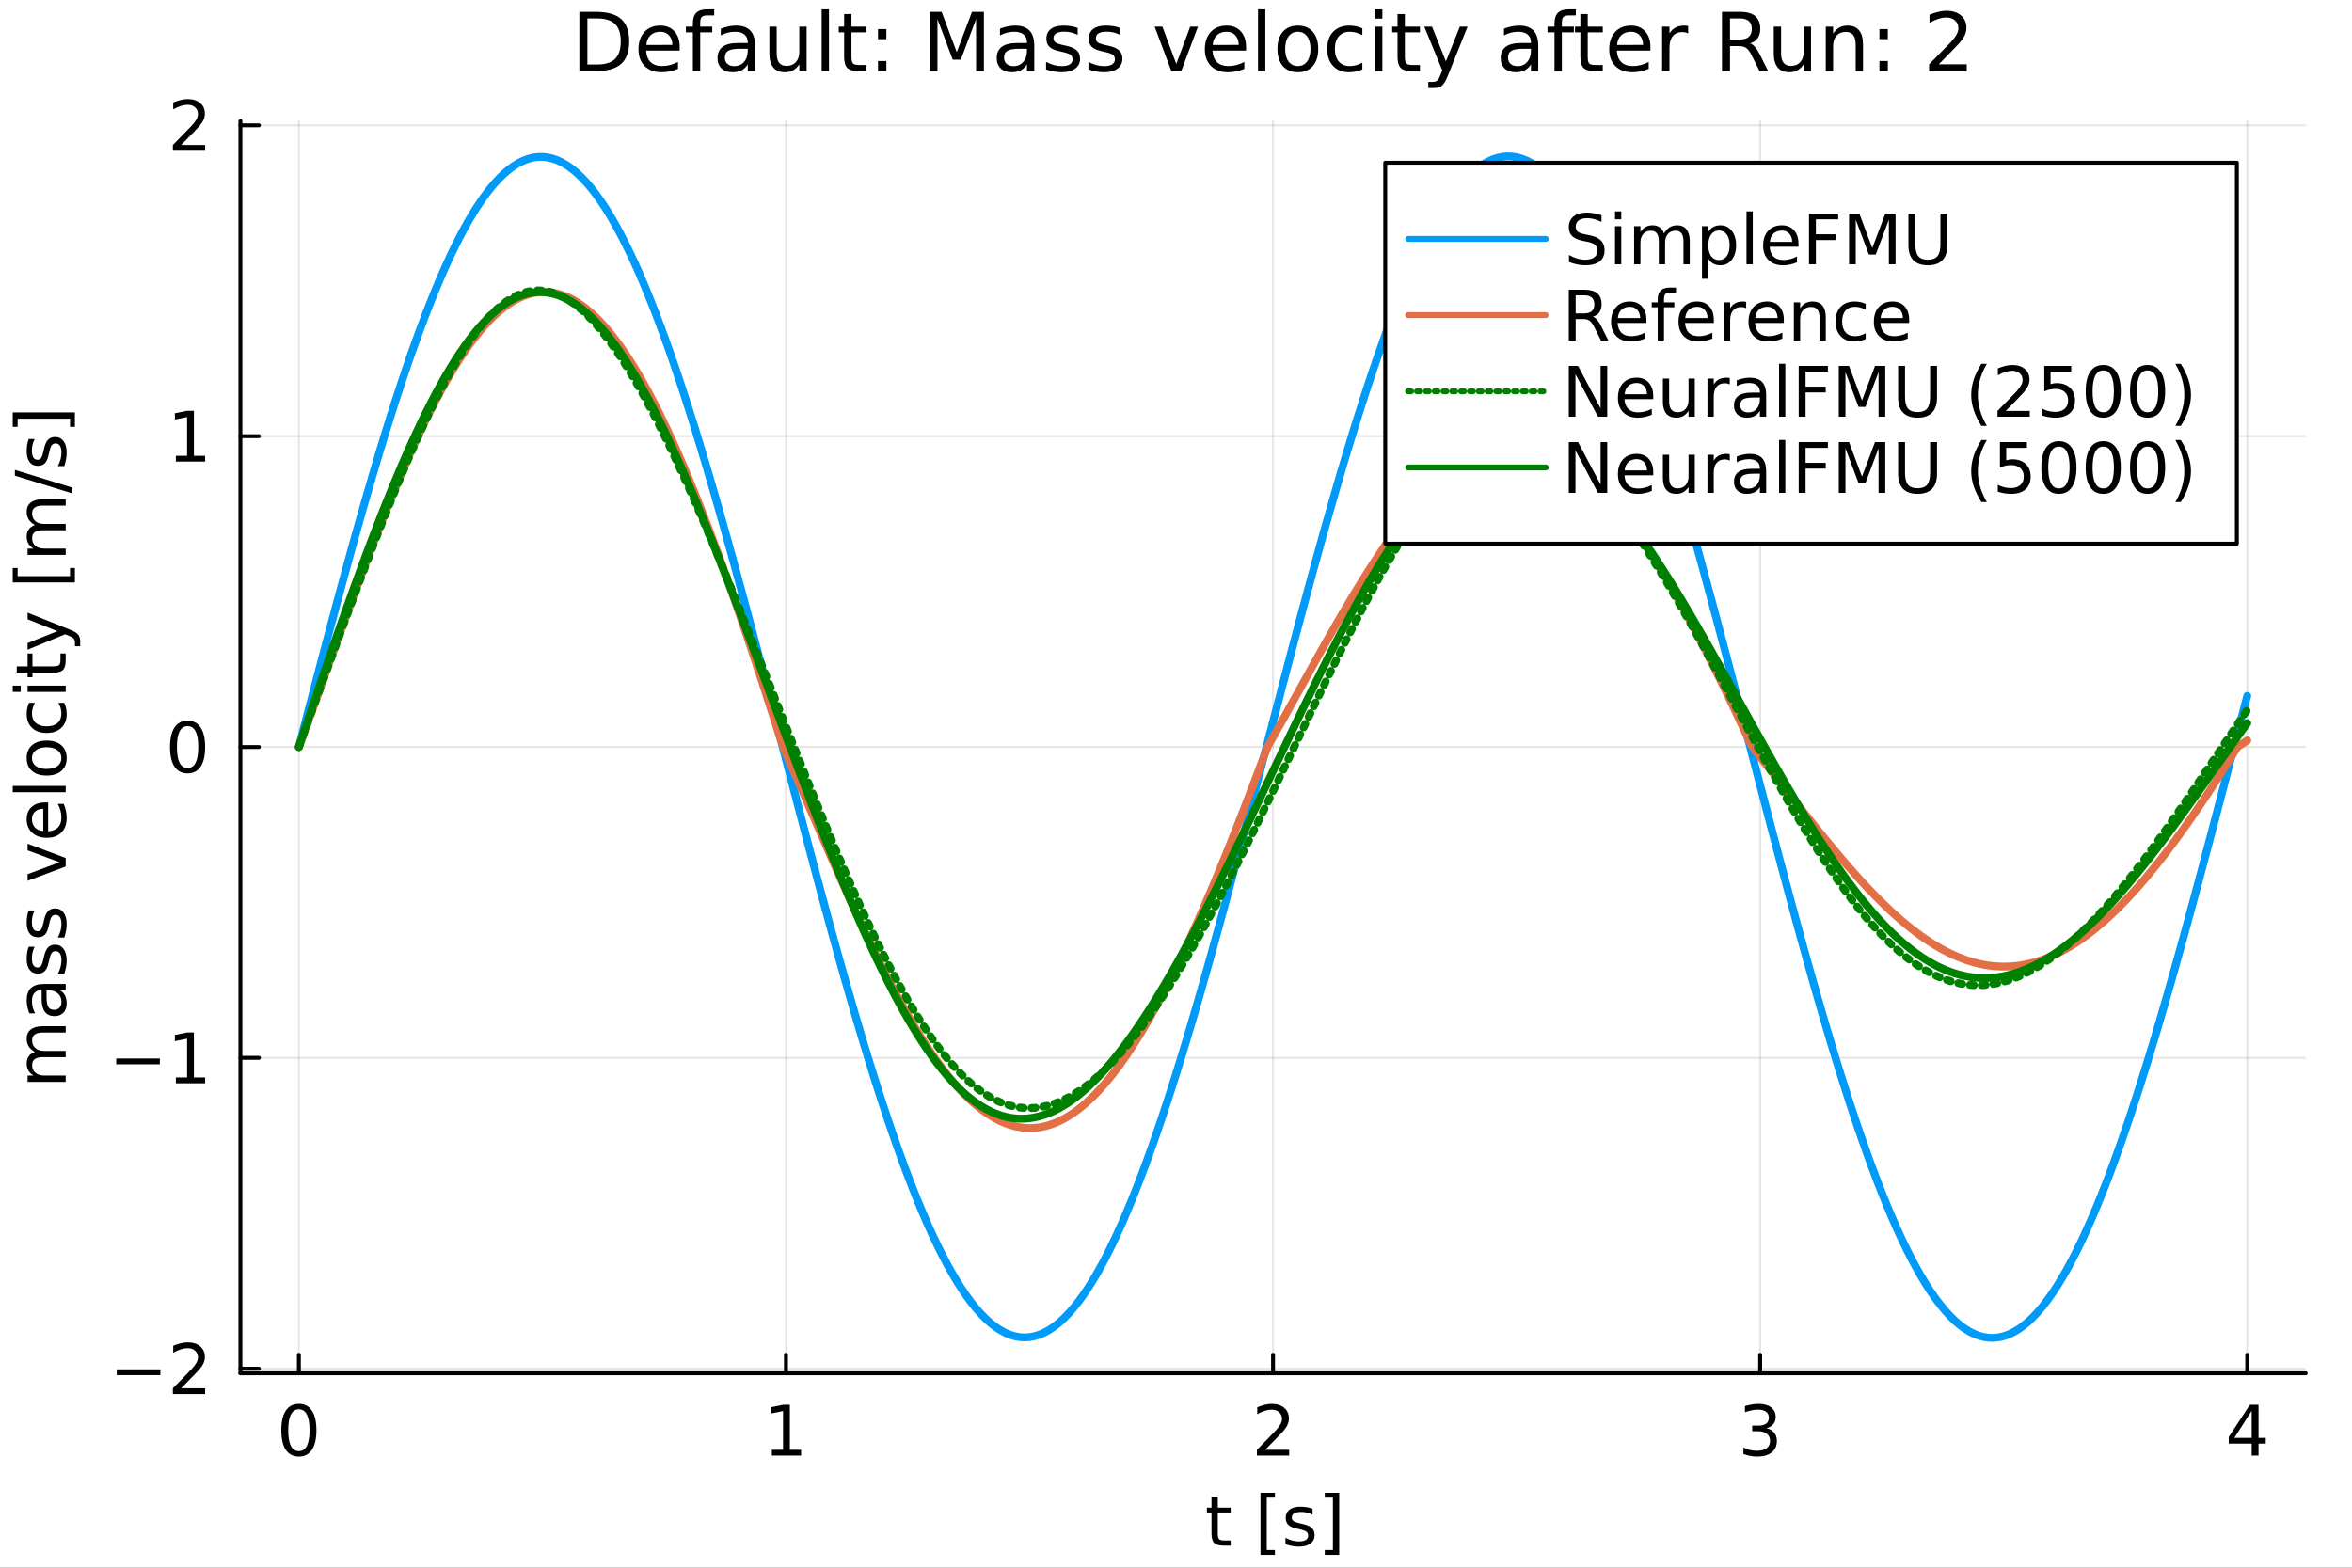 <?xml version="1.0" encoding="utf-8"?>
<svg xmlns="http://www.w3.org/2000/svg" xmlns:xlink="http://www.w3.org/1999/xlink" width="600" height="400" viewBox="0 0 2400 1600">
<rect x="0" y="0" width="2400" height="1600" fill="#333333" stroke="none"/>
<defs>
  <clipPath id="clip580">
    <rect x="0" y="0" width="2400" height="1600"/>
  </clipPath>
</defs>
<path clip-path="url(#clip580)" d="
M0 1600 L2400 1600 L2400 0 L0 0  Z
  " fill="#ffffff" fill-rule="evenodd" fill-opacity="1"/>
<defs>
  <clipPath id="clip581">
    <rect x="480" y="0" width="1681" height="1600"/>
  </clipPath>
</defs>
<path clip-path="url(#clip580)" d="
M245.309 1401.58 L2352.76 1401.58 L2352.76 123.472 L245.309 123.472  Z
  " fill="#ffffff" fill-rule="evenodd" fill-opacity="1"/>
<defs>
  <clipPath id="clip582">
    <rect x="245" y="123" width="2108" height="1279"/>
  </clipPath>
</defs>
<polyline clip-path="url(#clip582)" style="stroke:#000000; stroke-linecap:round; stroke-linejoin:round; stroke-width:2; stroke-opacity:0.1; fill:none" points="
  304.954,1401.58 304.954,123.472 
  "/>
<polyline clip-path="url(#clip582)" style="stroke:#000000; stroke-linecap:round; stroke-linejoin:round; stroke-width:2; stroke-opacity:0.1; fill:none" points="
  801.993,1401.58 801.993,123.472 
  "/>
<polyline clip-path="url(#clip582)" style="stroke:#000000; stroke-linecap:round; stroke-linejoin:round; stroke-width:2; stroke-opacity:0.1; fill:none" points="
  1299.03,1401.58 1299.03,123.472 
  "/>
<polyline clip-path="url(#clip582)" style="stroke:#000000; stroke-linecap:round; stroke-linejoin:round; stroke-width:2; stroke-opacity:0.1; fill:none" points="
  1796.07,1401.58 1796.07,123.472 
  "/>
<polyline clip-path="url(#clip582)" style="stroke:#000000; stroke-linecap:round; stroke-linejoin:round; stroke-width:2; stroke-opacity:0.1; fill:none" points="
  2293.11,1401.58 2293.11,123.472 
  "/>
<polyline clip-path="url(#clip580)" style="stroke:#000000; stroke-linecap:round; stroke-linejoin:round; stroke-width:4; stroke-opacity:1; fill:none" points="
  245.309,1401.58 2352.76,1401.58 
  "/>
<polyline clip-path="url(#clip580)" style="stroke:#000000; stroke-linecap:round; stroke-linejoin:round; stroke-width:4; stroke-opacity:1; fill:none" points="
  304.954,1401.58 304.954,1382.68 
  "/>
<polyline clip-path="url(#clip580)" style="stroke:#000000; stroke-linecap:round; stroke-linejoin:round; stroke-width:4; stroke-opacity:1; fill:none" points="
  801.993,1401.58 801.993,1382.68 
  "/>
<polyline clip-path="url(#clip580)" style="stroke:#000000; stroke-linecap:round; stroke-linejoin:round; stroke-width:4; stroke-opacity:1; fill:none" points="
  1299.03,1401.58 1299.03,1382.68 
  "/>
<polyline clip-path="url(#clip580)" style="stroke:#000000; stroke-linecap:round; stroke-linejoin:round; stroke-width:4; stroke-opacity:1; fill:none" points="
  1796.07,1401.58 1796.07,1382.68 
  "/>
<polyline clip-path="url(#clip580)" style="stroke:#000000; stroke-linecap:round; stroke-linejoin:round; stroke-width:4; stroke-opacity:1; fill:none" points="
  2293.11,1401.58 2293.11,1382.68 
  "/>
<path clip-path="url(#clip580)" d="M304.954 1438.36 Q299.537 1438.36 296.794 1443.71 Q294.086 1449.02 294.086 1459.71 Q294.086 1470.37 296.794 1475.72 Q299.537 1481.03 304.954 1481.03 Q310.405 1481.03 313.113 1475.72 Q315.856 1470.37 315.856 1459.71 Q315.856 1449.02 313.113 1443.71 Q310.405 1438.36 304.954 1438.36 M304.954 1432.8 Q313.669 1432.8 318.252 1439.71 Q322.87 1446.59 322.87 1459.71 Q322.87 1472.8 318.252 1479.71 Q313.669 1486.59 304.954 1486.59 Q296.238 1486.59 291.62 1479.71 Q287.037 1472.8 287.037 1459.71 Q287.037 1446.59 291.62 1439.71 Q296.238 1432.8 304.954 1432.8 Z" fill="#000000" fill-rule="evenodd" fill-opacity="1" /><path clip-path="url(#clip580)" d="M787.566 1479.68 L799.024 1479.68 L799.024 1440.13 L786.559 1442.63 L786.559 1436.24 L798.955 1433.74 L805.969 1433.74 L805.969 1479.68 L817.427 1479.68 L817.427 1485.58 L787.566 1485.58 L787.566 1479.68 Z" fill="#000000" fill-rule="evenodd" fill-opacity="1" /><path clip-path="url(#clip580)" d="M1291.01 1479.68 L1315.49 1479.68 L1315.49 1485.58 L1282.57 1485.58 L1282.57 1479.68 Q1286.57 1475.55 1293.44 1468.6 Q1300.35 1461.62 1302.12 1459.61 Q1305.49 1455.82 1306.81 1453.22 Q1308.16 1450.58 1308.16 1448.05 Q1308.16 1443.91 1305.25 1441.31 Q1302.37 1438.71 1297.71 1438.71 Q1294.41 1438.71 1290.73 1439.85 Q1287.09 1441 1282.92 1443.32 L1282.92 1436.24 Q1287.16 1434.54 1290.84 1433.67 Q1294.52 1432.8 1297.57 1432.8 Q1305.63 1432.8 1310.42 1436.83 Q1315.21 1440.86 1315.21 1447.59 Q1315.21 1450.79 1314 1453.67 Q1312.82 1456.52 1309.66 1460.41 Q1308.79 1461.41 1304.14 1466.24 Q1299.48 1471.03 1291.01 1479.68 Z" fill="#000000" fill-rule="evenodd" fill-opacity="1" /><path clip-path="url(#clip580)" d="M1802.44 1457.63 Q1807.48 1458.7 1810.29 1462.11 Q1813.14 1465.51 1813.14 1470.51 Q1813.14 1478.18 1807.86 1482.39 Q1802.58 1486.59 1792.86 1486.59 Q1789.6 1486.59 1786.12 1485.93 Q1782.69 1485.3 1779.01 1484.02 L1779.01 1477.25 Q1781.92 1478.95 1785.39 1479.82 Q1788.87 1480.68 1792.65 1480.68 Q1799.25 1480.68 1802.69 1478.08 Q1806.16 1475.48 1806.16 1470.51 Q1806.16 1465.93 1802.93 1463.36 Q1799.73 1460.75 1794.01 1460.75 L1787.96 1460.75 L1787.96 1454.99 L1794.28 1454.99 Q1799.46 1454.99 1802.2 1452.94 Q1804.94 1450.86 1804.94 1446.97 Q1804.94 1442.98 1802.1 1440.86 Q1799.28 1438.71 1794.01 1438.71 Q1791.12 1438.71 1787.83 1439.33 Q1784.53 1439.96 1780.57 1441.27 L1780.57 1435.02 Q1784.56 1433.91 1788.03 1433.36 Q1791.54 1432.8 1794.63 1432.8 Q1802.62 1432.8 1807.27 1436.45 Q1811.92 1440.06 1811.92 1446.24 Q1811.92 1450.55 1809.46 1453.53 Q1806.99 1456.48 1802.44 1457.63 Z" fill="#000000" fill-rule="evenodd" fill-opacity="1" /><path clip-path="url(#clip580)" d="M2297.63 1439.85 L2279.92 1467.52 L2297.63 1467.52 L2297.63 1439.85 M2295.78 1433.74 L2304.6 1433.74 L2304.6 1467.52 L2312 1467.52 L2312 1473.36 L2304.6 1473.36 L2304.6 1485.58 L2297.63 1485.58 L2297.63 1473.36 L2274.22 1473.36 L2274.22 1466.59 L2295.78 1433.74 Z" fill="#000000" fill-rule="evenodd" fill-opacity="1" /><path clip-path="url(#clip580)" d="M1242.64 1527.62 L1242.64 1538.66 L1255.8 1538.66 L1255.8 1543.62 L1242.64 1543.62 L1242.64 1564.74 Q1242.64 1569.49 1243.93 1570.85 Q1245.25 1572.2 1249.24 1572.2 L1255.8 1572.2 L1255.8 1577.55 L1249.24 1577.55 Q1241.85 1577.55 1239.03 1574.8 Q1236.22 1572.03 1236.22 1564.74 L1236.22 1543.62 L1231.53 1543.62 L1231.53 1538.66 L1236.22 1538.66 L1236.22 1527.62 L1242.64 1527.62 Z" fill="#000000" fill-rule="evenodd" fill-opacity="1" /><path clip-path="url(#clip580)" d="M1286.22 1523.52 L1300.94 1523.52 L1300.94 1528.49 L1292.61 1528.49 L1292.61 1581.96 L1300.94 1581.96 L1300.94 1586.92 L1286.22 1586.92 L1286.22 1523.52 Z" fill="#000000" fill-rule="evenodd" fill-opacity="1" /><path clip-path="url(#clip580)" d="M1339.34 1539.8 L1339.34 1545.85 Q1336.64 1544.46 1333.72 1543.76 Q1330.8 1543.07 1327.68 1543.07 Q1322.92 1543.07 1320.53 1544.53 Q1318.16 1545.99 1318.16 1548.9 Q1318.16 1551.12 1319.87 1552.41 Q1321.57 1553.66 1326.71 1554.8 L1328.89 1555.29 Q1335.7 1556.75 1338.55 1559.42 Q1341.43 1562.06 1341.43 1566.82 Q1341.43 1572.24 1337.12 1575.4 Q1332.85 1578.55 1325.35 1578.55 Q1322.23 1578.55 1318.82 1577.93 Q1315.46 1577.34 1311.71 1576.12 L1311.71 1569.53 Q1315.25 1571.37 1318.69 1572.3 Q1322.12 1573.21 1325.49 1573.21 Q1330 1573.21 1332.43 1571.68 Q1334.87 1570.12 1334.87 1567.3 Q1334.87 1564.7 1333.09 1563.31 Q1331.36 1561.92 1325.42 1560.64 L1323.2 1560.12 Q1317.26 1558.87 1314.62 1556.3 Q1311.98 1553.69 1311.98 1549.18 Q1311.98 1543.69 1315.87 1540.71 Q1319.76 1537.72 1326.91 1537.72 Q1330.46 1537.72 1333.58 1538.24 Q1336.71 1538.76 1339.34 1539.8 Z" fill="#000000" fill-rule="evenodd" fill-opacity="1" /><path clip-path="url(#clip580)" d="M1366.53 1523.52 L1366.53 1586.92 L1351.81 1586.92 L1351.81 1581.96 L1360.11 1581.96 L1360.11 1528.49 L1351.81 1528.49 L1351.81 1523.52 L1366.53 1523.52 Z" fill="#000000" fill-rule="evenodd" fill-opacity="1" /><polyline clip-path="url(#clip582)" style="stroke:#000000; stroke-linecap:round; stroke-linejoin:round; stroke-width:2; stroke-opacity:0.1; fill:none" points="
  245.309,1396.89 2352.76,1396.89 
  "/>
<polyline clip-path="url(#clip582)" style="stroke:#000000; stroke-linecap:round; stroke-linejoin:round; stroke-width:2; stroke-opacity:0.1; fill:none" points="
  245.309,1079.66 2352.76,1079.66 
  "/>
<polyline clip-path="url(#clip582)" style="stroke:#000000; stroke-linecap:round; stroke-linejoin:round; stroke-width:2; stroke-opacity:0.1; fill:none" points="
  245.309,762.418 2352.76,762.418 
  "/>
<polyline clip-path="url(#clip582)" style="stroke:#000000; stroke-linecap:round; stroke-linejoin:round; stroke-width:2; stroke-opacity:0.1; fill:none" points="
  245.309,445.179 2352.76,445.179 
  "/>
<polyline clip-path="url(#clip582)" style="stroke:#000000; stroke-linecap:round; stroke-linejoin:round; stroke-width:2; stroke-opacity:0.1; fill:none" points="
  245.309,127.941 2352.76,127.941 
  "/>
<polyline clip-path="url(#clip580)" style="stroke:#000000; stroke-linecap:round; stroke-linejoin:round; stroke-width:4; stroke-opacity:1; fill:none" points="
  245.309,1401.58 245.309,123.472 
  "/>
<polyline clip-path="url(#clip580)" style="stroke:#000000; stroke-linecap:round; stroke-linejoin:round; stroke-width:4; stroke-opacity:1; fill:none" points="
  245.309,1396.89 264.206,1396.89 
  "/>
<polyline clip-path="url(#clip580)" style="stroke:#000000; stroke-linecap:round; stroke-linejoin:round; stroke-width:4; stroke-opacity:1; fill:none" points="
  245.309,1079.66 264.206,1079.66 
  "/>
<polyline clip-path="url(#clip580)" style="stroke:#000000; stroke-linecap:round; stroke-linejoin:round; stroke-width:4; stroke-opacity:1; fill:none" points="
  245.309,762.418 264.206,762.418 
  "/>
<polyline clip-path="url(#clip580)" style="stroke:#000000; stroke-linecap:round; stroke-linejoin:round; stroke-width:4; stroke-opacity:1; fill:none" points="
  245.309,445.179 264.206,445.179 
  "/>
<polyline clip-path="url(#clip580)" style="stroke:#000000; stroke-linecap:round; stroke-linejoin:round; stroke-width:4; stroke-opacity:1; fill:none" points="
  245.309,127.941 264.206,127.941 
  "/>
<path clip-path="url(#clip580)" d="M119.136 1397.57 L163.649 1397.57 L163.649 1403.47 L119.136 1403.47 L119.136 1397.57 Z" fill="#000000" fill-rule="evenodd" fill-opacity="1" /><path clip-path="url(#clip580)" d="M184.83 1416.91 L209.309 1416.91 L209.309 1422.81 L176.392 1422.81 L176.392 1416.91 Q180.385 1412.78 187.26 1405.84 Q194.17 1398.86 195.941 1396.84 Q199.309 1393.06 200.628 1390.45 Q201.982 1387.81 201.982 1385.28 Q201.982 1381.15 199.066 1378.54 Q196.184 1375.94 191.531 1375.94 Q188.233 1375.94 184.552 1377.09 Q180.906 1378.23 176.74 1380.56 L176.74 1373.47 Q180.976 1371.77 184.656 1370.9 Q188.337 1370.04 191.392 1370.04 Q199.448 1370.04 204.239 1374.06 Q209.031 1378.09 209.031 1384.83 Q209.031 1388.02 207.816 1390.9 Q206.635 1393.75 203.476 1397.64 Q202.607 1398.65 197.955 1403.47 Q193.302 1408.27 184.83 1416.91 Z" fill="#000000" fill-rule="evenodd" fill-opacity="1" /><path clip-path="url(#clip580)" d="M118.58 1080.33 L163.094 1080.33 L163.094 1086.24 L118.58 1086.24 L118.58 1080.33 Z" fill="#000000" fill-rule="evenodd" fill-opacity="1" /><path clip-path="url(#clip580)" d="M179.448 1099.67 L190.906 1099.67 L190.906 1060.12 L178.441 1062.62 L178.441 1056.24 L190.837 1053.74 L197.851 1053.74 L197.851 1099.67 L209.309 1099.67 L209.309 1105.58 L179.448 1105.58 L179.448 1099.67 Z" fill="#000000" fill-rule="evenodd" fill-opacity="1" /><path clip-path="url(#clip580)" d="M191.392 741.116 Q185.976 741.116 183.233 746.463 Q180.524 751.775 180.524 762.47 Q180.524 773.129 183.233 778.477 Q185.976 783.789 191.392 783.789 Q196.844 783.789 199.552 778.477 Q202.295 773.129 202.295 762.47 Q202.295 751.775 199.552 746.463 Q196.844 741.116 191.392 741.116 M191.392 735.56 Q200.107 735.56 204.691 742.47 Q209.309 749.345 209.309 762.47 Q209.309 775.56 204.691 782.47 Q200.107 789.345 191.392 789.345 Q182.677 789.345 178.059 782.47 Q173.476 775.56 173.476 762.47 Q173.476 749.345 178.059 742.47 Q182.677 735.56 191.392 735.56 Z" fill="#000000" fill-rule="evenodd" fill-opacity="1" /><path clip-path="url(#clip580)" d="M179.448 465.197 L190.906 465.197 L190.906 425.648 L178.441 428.148 L178.441 421.759 L190.837 419.259 L197.851 419.259 L197.851 465.197 L209.309 465.197 L209.309 471.099 L179.448 471.099 L179.448 465.197 Z" fill="#000000" fill-rule="evenodd" fill-opacity="1" /><path clip-path="url(#clip580)" d="M184.83 147.958 L209.309 147.958 L209.309 153.861 L176.392 153.861 L176.392 147.958 Q180.385 143.827 187.26 136.882 Q194.17 129.903 195.941 127.889 Q199.309 124.104 200.628 121.5 Q201.982 118.861 201.982 116.327 Q201.982 112.195 199.066 109.591 Q196.184 106.986 191.531 106.986 Q188.233 106.986 184.552 108.132 Q180.906 109.278 176.74 111.604 L176.74 104.521 Q180.976 102.82 184.656 101.952 Q188.337 101.084 191.392 101.084 Q199.448 101.084 204.239 105.111 Q209.031 109.139 209.031 115.875 Q209.031 119.07 207.816 121.952 Q206.635 124.799 203.476 128.688 Q202.607 129.695 197.955 134.521 Q193.302 139.313 184.83 147.958 Z" fill="#000000" fill-rule="evenodd" fill-opacity="1" /><path clip-path="url(#clip580)" d="M35.605 1073.64 Q31.299 1071.24 29.251 1067.91 Q27.202 1064.57 27.202 1060.06 Q27.202 1053.98 31.473 1050.68 Q35.709 1047.39 43.556 1047.39 L67.028 1047.39 L67.028 1053.81 L43.764 1053.81 Q38.174 1053.81 35.466 1055.79 Q32.758 1057.77 32.758 1061.83 Q32.758 1066.8 36.056 1069.68 Q39.355 1072.56 45.049 1072.56 L67.028 1072.56 L67.028 1078.98 L43.764 1078.98 Q38.139 1078.98 35.466 1080.96 Q32.758 1082.94 32.758 1087.07 Q32.758 1091.97 36.091 1094.85 Q39.389 1097.73 45.049 1097.73 L67.028 1097.73 L67.028 1104.16 L28.14 1104.16 L28.14 1097.73 L34.181 1097.73 Q30.605 1095.55 28.903 1092.49 Q27.202 1089.43 27.202 1085.23 Q27.202 1081 29.355 1078.05 Q31.508 1075.06 35.605 1073.64 Z" fill="#000000" fill-rule="evenodd" fill-opacity="1" /><path clip-path="url(#clip580)" d="M47.48 1016.97 Q47.48 1024.71 49.251 1027.7 Q51.021 1030.68 55.292 1030.68 Q58.695 1030.68 60.709 1028.46 Q62.688 1026.21 62.688 1022.35 Q62.688 1017.04 58.938 1013.84 Q55.153 1010.61 48.903 1010.61 L47.48 1010.61 L47.48 1016.97 M44.841 1004.23 L67.028 1004.23 L67.028 1010.61 L61.125 1010.61 Q64.667 1012.8 66.368 1016.07 Q68.035 1019.33 68.035 1024.05 Q68.035 1030.02 64.702 1033.57 Q61.334 1037.07 55.709 1037.07 Q49.146 1037.07 45.813 1032.7 Q42.48 1028.29 42.48 1019.57 L42.48 1010.61 L41.855 1010.61 Q37.445 1010.61 35.049 1013.53 Q32.619 1016.41 32.619 1021.66 Q32.619 1024.99 33.417 1028.15 Q34.216 1031.31 35.813 1034.23 L29.91 1034.23 Q28.556 1030.72 27.896 1027.42 Q27.202 1024.12 27.202 1021 Q27.202 1012.56 31.577 1008.39 Q35.952 1004.23 44.841 1004.23 Z" fill="#000000" fill-rule="evenodd" fill-opacity="1" /><path clip-path="url(#clip580)" d="M29.285 966.275 L35.327 966.275 Q33.938 968.983 33.244 971.9 Q32.549 974.817 32.549 977.941 Q32.549 982.698 34.008 985.094 Q35.466 987.455 38.383 987.455 Q40.605 987.455 41.889 985.754 Q43.139 984.053 44.285 978.914 L44.771 976.726 Q46.23 969.921 48.903 967.073 Q51.542 964.192 56.299 964.192 Q61.716 964.192 64.875 968.497 Q68.035 972.768 68.035 980.268 Q68.035 983.393 67.41 986.796 Q66.82 990.164 65.605 993.914 L59.007 993.914 Q60.848 990.372 61.785 986.935 Q62.688 983.497 62.688 980.129 Q62.688 975.615 61.16 973.185 Q59.598 970.754 56.785 970.754 Q54.181 970.754 52.792 972.525 Q51.403 974.261 50.118 980.198 L49.598 982.421 Q48.348 988.358 45.778 990.997 Q43.174 993.636 38.66 993.636 Q33.174 993.636 30.188 989.747 Q27.202 985.858 27.202 978.705 Q27.202 975.164 27.723 972.039 Q28.244 968.914 29.285 966.275 Z" fill="#000000" fill-rule="evenodd" fill-opacity="1" /><path clip-path="url(#clip580)" d="M29.285 929.226 L35.327 929.226 Q33.938 931.935 33.244 934.851 Q32.549 937.768 32.549 940.893 Q32.549 945.65 34.008 948.046 Q35.466 950.407 38.383 950.407 Q40.605 950.407 41.889 948.706 Q43.139 947.004 44.285 941.865 L44.771 939.678 Q46.23 932.872 48.903 930.025 Q51.542 927.143 56.299 927.143 Q61.716 927.143 64.875 931.449 Q68.035 935.72 68.035 943.219 Q68.035 946.344 67.41 949.747 Q66.82 953.115 65.605 956.865 L59.007 956.865 Q60.848 953.324 61.785 949.886 Q62.688 946.449 62.688 943.081 Q62.688 938.567 61.16 936.136 Q59.598 933.706 56.785 933.706 Q54.181 933.706 52.792 935.476 Q51.403 937.213 50.118 943.15 L49.598 945.372 Q48.348 951.31 45.778 953.949 Q43.174 956.587 38.66 956.587 Q33.174 956.587 30.188 952.699 Q27.202 948.81 27.202 941.657 Q27.202 938.115 27.723 934.99 Q28.244 931.865 29.285 929.226 Z" fill="#000000" fill-rule="evenodd" fill-opacity="1" /><path clip-path="url(#clip580)" d="M28.14 898.949 L28.14 892.178 L60.778 880.025 L28.14 867.873 L28.14 861.102 L67.028 875.685 L67.028 884.366 L28.14 898.949 Z" fill="#000000" fill-rule="evenodd" fill-opacity="1" /><path clip-path="url(#clip580)" d="M45.987 819.019 L49.112 819.019 L49.112 848.394 Q55.709 847.977 59.181 844.435 Q62.618 840.859 62.618 834.505 Q62.618 830.824 61.716 827.387 Q60.813 823.915 59.007 820.512 L65.049 820.512 Q66.507 823.949 67.271 827.56 Q68.035 831.171 68.035 834.887 Q68.035 844.192 62.618 849.644 Q57.202 855.06 47.966 855.06 Q38.417 855.06 32.827 849.921 Q27.202 844.748 27.202 835.998 Q27.202 828.151 32.271 823.602 Q37.306 819.019 45.987 819.019 M44.112 825.408 Q38.869 825.477 35.744 828.359 Q32.619 831.206 32.619 835.928 Q32.619 841.276 35.639 844.505 Q38.66 847.699 44.146 848.185 L44.112 825.408 Z" fill="#000000" fill-rule="evenodd" fill-opacity="1" /><path clip-path="url(#clip580)" d="M13.001 808.533 L13.001 802.144 L67.028 802.144 L67.028 808.533 L13.001 808.533 Z" fill="#000000" fill-rule="evenodd" fill-opacity="1" /><path clip-path="url(#clip580)" d="M32.619 773.706 Q32.619 778.845 36.646 781.831 Q40.639 784.818 47.618 784.818 Q54.598 784.818 58.625 781.866 Q62.618 778.88 62.618 773.706 Q62.618 768.602 58.591 765.616 Q54.563 762.63 47.618 762.63 Q40.709 762.63 36.681 765.616 Q32.619 768.602 32.619 773.706 M27.202 773.706 Q27.202 765.373 32.619 760.616 Q38.035 755.859 47.618 755.859 Q57.167 755.859 62.618 760.616 Q68.035 765.373 68.035 773.706 Q68.035 782.074 62.618 786.831 Q57.167 791.554 47.618 791.554 Q38.035 791.554 32.619 786.831 Q27.202 782.074 27.202 773.706 Z" fill="#000000" fill-rule="evenodd" fill-opacity="1" /><path clip-path="url(#clip580)" d="M29.633 717.283 L35.605 717.283 Q34.112 719.991 33.383 722.735 Q32.619 725.443 32.619 728.221 Q32.619 734.436 36.577 737.873 Q40.501 741.311 47.618 741.311 Q54.737 741.311 58.695 737.873 Q62.618 734.436 62.618 728.221 Q62.618 725.443 61.889 722.735 Q61.125 719.991 59.632 717.283 L65.535 717.283 Q66.785 719.957 67.41 722.839 Q68.035 725.686 68.035 728.915 Q68.035 737.7 62.514 742.873 Q56.993 748.047 47.618 748.047 Q38.105 748.047 32.653 742.839 Q27.202 737.596 27.202 728.498 Q27.202 725.547 27.827 722.735 Q28.417 719.922 29.633 717.283 Z" fill="#000000" fill-rule="evenodd" fill-opacity="1" /><path clip-path="url(#clip580)" d="M28.14 706.172 L28.14 699.783 L67.028 699.783 L67.028 706.172 L28.14 706.172 M13.001 706.172 L13.001 699.783 L21.091 699.783 L21.091 706.172 L13.001 706.172 Z" fill="#000000" fill-rule="evenodd" fill-opacity="1" /><path clip-path="url(#clip580)" d="M17.098 680.096 L28.14 680.096 L28.14 666.936 L33.105 666.936 L33.105 680.096 L54.216 680.096 Q58.973 680.096 60.327 678.811 Q61.681 677.492 61.681 673.499 L61.681 666.936 L67.028 666.936 L67.028 673.499 Q67.028 680.894 64.285 683.707 Q61.507 686.519 54.216 686.519 L33.105 686.519 L33.105 691.207 L28.14 691.207 L28.14 686.519 L17.098 686.519 L17.098 680.096 Z" fill="#000000" fill-rule="evenodd" fill-opacity="1" /><path clip-path="url(#clip580)" d="M70.639 642.353 Q77.584 645.061 79.702 647.631 Q81.82 650.2 81.82 654.506 L81.82 659.61 L76.473 659.61 L76.473 655.86 Q76.473 653.221 75.223 651.763 Q73.973 650.304 69.32 648.534 L66.403 647.388 L28.14 663.117 L28.14 656.346 L58.556 644.193 L28.14 632.041 L28.14 625.27 L70.639 642.353 Z" fill="#000000" fill-rule="evenodd" fill-opacity="1" /><path clip-path="url(#clip580)" d="M13.001 594.437 L13.001 579.714 L17.966 579.714 L17.966 588.048 L71.438 588.048 L71.438 579.714 L76.403 579.714 L76.403 594.437 L13.001 594.437 Z" fill="#000000" fill-rule="evenodd" fill-opacity="1" /><path clip-path="url(#clip580)" d="M35.605 535.826 Q31.299 533.43 29.251 530.097 Q27.202 526.763 27.202 522.249 Q27.202 516.173 31.473 512.875 Q35.709 509.576 43.556 509.576 L67.028 509.576 L67.028 516 L43.764 516 Q38.174 516 35.466 517.979 Q32.758 519.958 32.758 524.02 Q32.758 528.986 36.056 531.867 Q39.355 534.749 45.049 534.749 L67.028 534.749 L67.028 541.173 L43.764 541.173 Q38.139 541.173 35.466 543.152 Q32.758 545.131 32.758 549.263 Q32.758 554.159 36.091 557.041 Q39.389 559.923 45.049 559.923 L67.028 559.923 L67.028 566.346 L28.14 566.346 L28.14 559.923 L34.181 559.923 Q30.605 557.735 28.903 554.68 Q27.202 551.624 27.202 547.423 Q27.202 543.187 29.355 540.236 Q31.508 537.249 35.605 535.826 Z" fill="#000000" fill-rule="evenodd" fill-opacity="1" /><path clip-path="url(#clip580)" d="M15.188 485.479 L15.188 479.576 L73.625 497.632 L73.625 503.534 L15.188 485.479 Z" fill="#000000" fill-rule="evenodd" fill-opacity="1" /><path clip-path="url(#clip580)" d="M29.285 448.083 L35.327 448.083 Q33.938 450.792 33.244 453.708 Q32.549 456.625 32.549 459.75 Q32.549 464.507 34.008 466.903 Q35.466 469.264 38.383 469.264 Q40.605 469.264 41.889 467.562 Q43.139 465.861 44.285 460.722 L44.771 458.535 Q46.23 451.729 48.903 448.882 Q51.542 446 56.299 446 Q61.716 446 64.875 450.305 Q68.035 454.576 68.035 462.076 Q68.035 465.201 67.41 468.604 Q66.82 471.972 65.605 475.722 L59.007 475.722 Q60.848 472.18 61.785 468.743 Q62.688 465.305 62.688 461.937 Q62.688 457.423 61.16 454.993 Q59.598 452.562 56.785 452.562 Q54.181 452.562 52.792 454.333 Q51.403 456.069 50.118 462.007 L49.598 464.229 Q48.348 470.166 45.778 472.805 Q43.174 475.444 38.66 475.444 Q33.174 475.444 30.188 471.555 Q27.202 467.666 27.202 460.514 Q27.202 456.972 27.723 453.847 Q28.244 450.722 29.285 448.083 Z" fill="#000000" fill-rule="evenodd" fill-opacity="1" /><path clip-path="url(#clip580)" d="M13.001 420.896 L76.403 420.896 L76.403 435.618 L71.438 435.618 L71.438 427.319 L17.966 427.319 L17.966 435.618 L13.001 435.618 L13.001 420.896 Z" fill="#000000" fill-rule="evenodd" fill-opacity="1" /><path clip-path="url(#clip580)" d="M599.38 18.82 L599.38 65.852 L609.265 65.852 Q621.782 65.852 627.575 60.18 Q633.408 54.509 633.408 42.275 Q633.408 30.122 627.575 24.492 Q621.782 18.82 609.265 18.82 L599.38 18.82 M591.198 12.096 L608.009 12.096 Q625.59 12.096 633.813 19.428 Q642.036 26.72 642.036 42.275 Q642.036 57.912 633.773 65.244 Q625.509 72.576 608.009 72.576 L591.198 72.576 L591.198 12.096 Z" fill="#000000" fill-rule="evenodd" fill-opacity="1" /><path clip-path="url(#clip580)" d="M693.564 48.028 L693.564 51.673 L659.293 51.673 Q659.779 59.37 663.911 63.421 Q668.084 67.431 675.497 67.431 Q679.791 67.431 683.801 66.378 Q687.852 65.325 691.822 63.218 L691.822 70.267 Q687.812 71.968 683.599 72.86 Q679.386 73.751 675.051 73.751 Q664.195 73.751 657.835 67.431 Q651.516 61.112 651.516 50.337 Q651.516 39.197 657.511 32.675 Q663.547 26.112 673.755 26.112 Q682.91 26.112 688.217 32.026 Q693.564 37.9 693.564 48.028 M686.11 45.84 Q686.029 39.723 682.667 36.077 Q679.345 32.431 673.836 32.431 Q667.598 32.431 663.83 35.956 Q660.104 39.48 659.536 45.88 L686.11 45.84 Z" fill="#000000" fill-rule="evenodd" fill-opacity="1" /><path clip-path="url(#clip580)" d="M728.766 9.544 L728.766 15.742 L721.637 15.742 Q717.626 15.742 716.046 17.362 Q714.507 18.983 714.507 23.195 L714.507 27.206 L726.781 27.206 L726.781 32.999 L714.507 32.999 L714.507 72.576 L707.013 72.576 L707.013 32.999 L699.883 32.999 L699.883 27.206 L707.013 27.206 L707.013 24.046 Q707.013 16.471 710.537 13.028 Q714.062 9.544 721.718 9.544 L728.766 9.544 Z" fill="#000000" fill-rule="evenodd" fill-opacity="1" /><path clip-path="url(#clip580)" d="M755.624 49.769 Q746.59 49.769 743.107 51.835 Q739.623 53.901 739.623 58.884 Q739.623 62.854 742.215 65.203 Q744.848 67.512 749.345 67.512 Q755.543 67.512 759.27 63.137 Q763.037 58.722 763.037 51.43 L763.037 49.769 L755.624 49.769 M770.491 46.691 L770.491 72.576 L763.037 72.576 L763.037 65.689 Q760.485 69.821 756.677 71.806 Q752.869 73.751 747.36 73.751 Q740.392 73.751 736.261 69.862 Q732.169 65.933 732.169 59.37 Q732.169 51.714 737.273 47.825 Q742.418 43.936 752.586 43.936 L763.037 43.936 L763.037 43.207 Q763.037 38.062 759.634 35.267 Q756.272 32.431 750.155 32.431 Q746.266 32.431 742.58 33.363 Q738.894 34.295 735.491 36.158 L735.491 29.272 Q739.582 27.692 743.431 26.922 Q747.279 26.112 750.925 26.112 Q760.768 26.112 765.63 31.216 Q770.491 36.32 770.491 46.691 Z" fill="#000000" fill-rule="evenodd" fill-opacity="1" /><path clip-path="url(#clip580)" d="M785.074 54.671 L785.074 27.206 L792.528 27.206 L792.528 54.387 Q792.528 60.828 795.039 64.069 Q797.551 67.269 802.574 67.269 Q808.61 67.269 812.093 63.421 Q815.618 59.573 815.618 52.929 L815.618 27.206 L823.071 27.206 L823.071 72.576 L815.618 72.576 L815.618 65.608 Q812.904 69.74 809.298 71.766 Q805.734 73.751 800.994 73.751 Q793.176 73.751 789.125 68.89 Q785.074 64.029 785.074 54.671 M803.83 26.112 L803.83 26.112 Z" fill="#000000" fill-rule="evenodd" fill-opacity="1" /><path clip-path="url(#clip580)" d="M838.424 9.544 L845.878 9.544 L845.878 72.576 L838.424 72.576 L838.424 9.544 Z" fill="#000000" fill-rule="evenodd" fill-opacity="1" /><path clip-path="url(#clip580)" d="M868.847 14.324 L868.847 27.206 L884.2 27.206 L884.2 32.999 L868.847 32.999 L868.847 57.628 Q868.847 63.178 870.345 64.758 Q871.885 66.338 876.543 66.338 L884.2 66.338 L884.2 72.576 L876.543 72.576 Q867.915 72.576 864.634 69.376 Q861.352 66.135 861.352 57.628 L861.352 32.999 L855.884 32.999 L855.884 27.206 L861.352 27.206 L861.352 14.324 L868.847 14.324 Z" fill="#000000" fill-rule="evenodd" fill-opacity="1" /><path clip-path="url(#clip580)" d="M895.907 62.287 L904.454 62.287 L904.454 72.576 L895.907 72.576 L895.907 62.287 M895.907 29.677 L904.454 29.677 L904.454 39.966 L895.907 39.966 L895.907 29.677 Z" fill="#000000" fill-rule="evenodd" fill-opacity="1" /><path clip-path="url(#clip580)" d="M948.649 12.096 L960.843 12.096 L976.277 53.253 L991.792 12.096 L1003.98 12.096 L1003.98 72.576 L996.004 72.576 L996.004 19.469 L980.409 60.95 L972.185 60.95 L956.589 19.469 L956.589 72.576 L948.649 72.576 L948.649 12.096 Z" fill="#000000" fill-rule="evenodd" fill-opacity="1" /><path clip-path="url(#clip580)" d="M1040.52 49.769 Q1031.49 49.769 1028.01 51.835 Q1024.52 53.901 1024.52 58.884 Q1024.52 62.854 1027.12 65.203 Q1029.75 67.512 1034.25 67.512 Q1040.44 67.512 1044.17 63.137 Q1047.94 58.722 1047.94 51.43 L1047.94 49.769 L1040.52 49.769 M1055.39 46.691 L1055.39 72.576 L1047.94 72.576 L1047.94 65.689 Q1045.39 69.821 1041.58 71.806 Q1037.77 73.751 1032.26 73.751 Q1025.29 73.751 1021.16 69.862 Q1017.07 65.933 1017.07 59.37 Q1017.07 51.714 1022.17 47.825 Q1027.32 43.936 1037.49 43.936 L1047.94 43.936 L1047.94 43.207 Q1047.94 38.062 1044.53 35.267 Q1041.17 32.431 1035.06 32.431 Q1031.17 32.431 1027.48 33.363 Q1023.79 34.295 1020.39 36.158 L1020.39 29.272 Q1024.48 27.692 1028.33 26.922 Q1032.18 26.112 1035.82 26.112 Q1045.67 26.112 1050.53 31.216 Q1055.39 36.32 1055.39 46.691 Z" fill="#000000" fill-rule="evenodd" fill-opacity="1" /><path clip-path="url(#clip580)" d="M1099.67 28.543 L1099.67 35.591 Q1096.51 33.971 1093.1 33.161 Q1089.7 32.35 1086.06 32.35 Q1080.51 32.35 1077.71 34.052 Q1074.96 35.753 1074.96 39.156 Q1074.96 41.749 1076.94 43.248 Q1078.93 44.706 1084.92 46.043 L1087.47 46.61 Q1095.41 48.311 1098.74 51.43 Q1102.1 54.509 1102.1 60.059 Q1102.1 66.378 1097.07 70.064 Q1092.09 73.751 1083.34 73.751 Q1079.7 73.751 1075.73 73.022 Q1071.8 72.333 1067.42 70.915 L1067.42 63.218 Q1071.55 65.365 1075.56 66.459 Q1079.57 67.512 1083.5 67.512 Q1088.77 67.512 1091.61 65.73 Q1094.44 63.907 1094.44 60.626 Q1094.44 57.588 1092.38 55.967 Q1090.35 54.347 1083.42 52.848 L1080.83 52.24 Q1073.9 50.782 1070.82 47.785 Q1067.75 44.746 1067.75 39.48 Q1067.75 33.08 1072.28 29.596 Q1076.82 26.112 1085.16 26.112 Q1089.3 26.112 1092.94 26.72 Q1096.59 27.327 1099.67 28.543 Z" fill="#000000" fill-rule="evenodd" fill-opacity="1" /><path clip-path="url(#clip580)" d="M1142.89 28.543 L1142.89 35.591 Q1139.73 33.971 1136.33 33.161 Q1132.93 32.35 1129.28 32.35 Q1123.73 32.35 1120.93 34.052 Q1118.18 35.753 1118.18 39.156 Q1118.18 41.749 1120.16 43.248 Q1122.15 44.706 1128.14 46.043 L1130.7 46.61 Q1138.64 48.311 1141.96 51.43 Q1145.32 54.509 1145.32 60.059 Q1145.32 66.378 1140.3 70.064 Q1135.32 73.751 1126.57 73.751 Q1122.92 73.751 1118.95 73.022 Q1115.02 72.333 1110.65 70.915 L1110.65 63.218 Q1114.78 65.365 1118.79 66.459 Q1122.8 67.512 1126.73 67.512 Q1131.99 67.512 1134.83 65.73 Q1137.66 63.907 1137.66 60.626 Q1137.66 57.588 1135.6 55.967 Q1133.57 54.347 1126.65 52.848 L1124.05 52.24 Q1117.13 50.782 1114.05 47.785 Q1110.97 44.746 1110.97 39.48 Q1110.97 33.08 1115.51 29.596 Q1120.04 26.112 1128.39 26.112 Q1132.52 26.112 1136.17 26.72 Q1139.81 27.327 1142.89 28.543 Z" fill="#000000" fill-rule="evenodd" fill-opacity="1" /><path clip-path="url(#clip580)" d="M1178.21 27.206 L1186.11 27.206 L1200.29 65.284 L1214.47 27.206 L1222.37 27.206 L1205.36 72.576 L1195.23 72.576 L1178.21 27.206 Z" fill="#000000" fill-rule="evenodd" fill-opacity="1" /><path clip-path="url(#clip580)" d="M1271.47 48.028 L1271.47 51.673 L1237.2 51.673 Q1237.68 59.37 1241.81 63.421 Q1245.99 67.431 1253.4 67.431 Q1257.69 67.431 1261.7 66.378 Q1265.75 65.325 1269.72 63.218 L1269.72 70.267 Q1265.71 71.968 1261.5 72.86 Q1257.29 73.751 1252.95 73.751 Q1242.1 73.751 1235.74 67.431 Q1229.42 61.112 1229.42 50.337 Q1229.42 39.197 1235.41 32.675 Q1241.45 26.112 1251.66 26.112 Q1260.81 26.112 1266.12 32.026 Q1271.47 37.9 1271.47 48.028 M1264.01 45.84 Q1263.93 39.723 1260.57 36.077 Q1257.25 32.431 1251.74 32.431 Q1245.5 32.431 1241.73 35.956 Q1238.01 39.48 1237.44 45.88 L1264.01 45.84 Z" fill="#000000" fill-rule="evenodd" fill-opacity="1" /><path clip-path="url(#clip580)" d="M1283.7 9.544 L1291.15 9.544 L1291.15 72.576 L1283.7 72.576 L1283.7 9.544 Z" fill="#000000" fill-rule="evenodd" fill-opacity="1" /><path clip-path="url(#clip580)" d="M1324.33 32.431 Q1318.33 32.431 1314.85 37.131 Q1311.37 41.789 1311.37 49.931 Q1311.37 58.074 1314.81 62.773 Q1318.29 67.431 1324.33 67.431 Q1330.29 67.431 1333.77 62.732 Q1337.25 58.033 1337.25 49.931 Q1337.25 41.87 1333.77 37.171 Q1330.29 32.431 1324.33 32.431 M1324.33 26.112 Q1334.05 26.112 1339.6 32.431 Q1345.15 38.751 1345.15 49.931 Q1345.15 61.071 1339.6 67.431 Q1334.05 73.751 1324.33 73.751 Q1314.57 73.751 1309.02 67.431 Q1303.51 61.071 1303.51 49.931 Q1303.51 38.751 1309.02 32.431 Q1314.57 26.112 1324.33 26.112 Z" fill="#000000" fill-rule="evenodd" fill-opacity="1" /><path clip-path="url(#clip580)" d="M1390.16 28.948 L1390.16 35.915 Q1387 34.173 1383.8 33.323 Q1380.64 32.431 1377.4 32.431 Q1370.15 32.431 1366.14 37.05 Q1362.13 41.627 1362.13 49.931 Q1362.13 58.236 1366.14 62.854 Q1370.15 67.431 1377.4 67.431 Q1380.64 67.431 1383.8 66.581 Q1387 65.689 1390.16 63.948 L1390.16 70.834 Q1387.04 72.292 1383.68 73.022 Q1380.35 73.751 1376.59 73.751 Q1366.34 73.751 1360.3 67.31 Q1354.27 60.869 1354.27 49.931 Q1354.27 38.832 1360.34 32.472 Q1366.46 26.112 1377.07 26.112 Q1380.52 26.112 1383.8 26.841 Q1387.08 27.53 1390.16 28.948 Z" fill="#000000" fill-rule="evenodd" fill-opacity="1" /><path clip-path="url(#clip580)" d="M1403.12 27.206 L1410.57 27.206 L1410.57 72.576 L1403.12 72.576 L1403.12 27.206 M1403.12 9.544 L1410.57 9.544 L1410.57 18.983 L1403.12 18.983 L1403.12 9.544 Z" fill="#000000" fill-rule="evenodd" fill-opacity="1" /><path clip-path="url(#clip580)" d="M1433.54 14.324 L1433.54 27.206 L1448.9 27.206 L1448.9 32.999 L1433.54 32.999 L1433.54 57.628 Q1433.54 63.178 1435.04 64.758 Q1436.58 66.338 1441.24 66.338 L1448.9 66.338 L1448.9 72.576 L1441.24 72.576 Q1432.61 72.576 1429.33 69.376 Q1426.05 66.135 1426.05 57.628 L1426.05 32.999 L1420.58 32.999 L1420.58 27.206 L1426.05 27.206 L1426.05 14.324 L1433.54 14.324 Z" fill="#000000" fill-rule="evenodd" fill-opacity="1" /><path clip-path="url(#clip580)" d="M1477.58 76.789 Q1474.42 84.891 1471.42 87.362 Q1468.42 89.833 1463.4 89.833 L1457.44 89.833 L1457.44 83.594 L1461.82 83.594 Q1464.9 83.594 1466.6 82.136 Q1468.3 80.678 1470.37 75.25 L1471.7 71.847 L1453.35 27.206 L1461.25 27.206 L1475.43 62.692 L1489.61 27.206 L1497.51 27.206 L1477.58 76.789 Z" fill="#000000" fill-rule="evenodd" fill-opacity="1" /><path clip-path="url(#clip580)" d="M1554.79 49.769 Q1545.75 49.769 1542.27 51.835 Q1538.79 53.901 1538.79 58.884 Q1538.79 62.854 1541.38 65.203 Q1544.01 67.512 1548.51 67.512 Q1554.71 67.512 1558.43 63.137 Q1562.2 58.722 1562.2 51.43 L1562.2 49.769 L1554.79 49.769 M1569.65 46.691 L1569.65 72.576 L1562.2 72.576 L1562.2 65.689 Q1559.65 69.821 1555.84 71.806 Q1552.03 73.751 1546.52 73.751 Q1539.55 73.751 1535.42 69.862 Q1531.33 65.933 1531.33 59.37 Q1531.33 51.714 1536.44 47.825 Q1541.58 43.936 1551.75 43.936 L1562.2 43.936 L1562.2 43.207 Q1562.2 38.062 1558.8 35.267 Q1555.43 32.431 1549.32 32.431 Q1545.43 32.431 1541.74 33.363 Q1538.06 34.295 1534.65 36.158 L1534.65 29.272 Q1538.74 27.692 1542.59 26.922 Q1546.44 26.112 1550.09 26.112 Q1559.93 26.112 1564.79 31.216 Q1569.65 36.32 1569.65 46.691 Z" fill="#000000" fill-rule="evenodd" fill-opacity="1" /><path clip-path="url(#clip580)" d="M1607.97 9.544 L1607.97 15.742 L1600.84 15.742 Q1596.83 15.742 1595.25 17.362 Q1593.72 18.983 1593.72 23.195 L1593.72 27.206 L1605.99 27.206 L1605.99 32.999 L1593.72 32.999 L1593.72 72.576 L1586.22 72.576 L1586.22 32.999 L1579.09 32.999 L1579.09 27.206 L1586.22 27.206 L1586.22 24.046 Q1586.22 16.471 1589.75 13.028 Q1593.27 9.544 1600.93 9.544 L1607.97 9.544 Z" fill="#000000" fill-rule="evenodd" fill-opacity="1" /><path clip-path="url(#clip580)" d="M1620.13 14.324 L1620.13 27.206 L1635.48 27.206 L1635.48 32.999 L1620.13 32.999 L1620.13 57.628 Q1620.13 63.178 1621.63 64.758 Q1623.17 66.338 1627.82 66.338 L1635.48 66.338 L1635.48 72.576 L1627.82 72.576 Q1619.2 72.576 1615.91 69.376 Q1612.63 66.135 1612.63 57.628 L1612.63 32.999 L1607.16 32.999 L1607.16 27.206 L1612.63 27.206 L1612.63 14.324 L1620.13 14.324 Z" fill="#000000" fill-rule="evenodd" fill-opacity="1" /><path clip-path="url(#clip580)" d="M1684.09 48.028 L1684.09 51.673 L1649.82 51.673 Q1650.31 59.37 1654.44 63.421 Q1658.61 67.431 1666.02 67.431 Q1670.32 67.431 1674.33 66.378 Q1678.38 65.325 1682.35 63.218 L1682.35 70.267 Q1678.34 71.968 1674.13 72.86 Q1669.91 73.751 1665.58 73.751 Q1654.72 73.751 1648.36 67.431 Q1642.04 61.112 1642.04 50.337 Q1642.04 39.197 1648.04 32.675 Q1654.07 26.112 1664.28 26.112 Q1673.44 26.112 1678.74 32.026 Q1684.09 37.9 1684.09 48.028 M1676.64 45.84 Q1676.56 39.723 1673.19 36.077 Q1669.87 32.431 1664.36 32.431 Q1658.12 32.431 1654.36 35.956 Q1650.63 39.48 1650.06 45.88 L1676.64 45.84 Z" fill="#000000" fill-rule="evenodd" fill-opacity="1" /><path clip-path="url(#clip580)" d="M1722.62 34.173 Q1721.36 33.444 1719.86 33.12 Q1718.4 32.756 1716.62 32.756 Q1710.3 32.756 1706.9 36.888 Q1703.54 40.979 1703.54 48.676 L1703.54 72.576 L1696.04 72.576 L1696.04 27.206 L1703.54 27.206 L1703.54 34.254 Q1705.88 30.122 1709.65 28.138 Q1713.42 26.112 1718.81 26.112 Q1719.58 26.112 1720.51 26.234 Q1721.44 26.315 1722.57 26.517 L1722.62 34.173 Z" fill="#000000" fill-rule="evenodd" fill-opacity="1" /><path clip-path="url(#clip580)" d="M1785.81 44.22 Q1788.44 45.111 1790.91 48.028 Q1793.42 50.944 1795.94 56.048 L1804.24 72.576 L1795.45 72.576 L1787.71 57.061 Q1784.72 50.985 1781.88 49 Q1779.08 47.015 1774.22 47.015 L1765.31 47.015 L1765.31 72.576 L1757.13 72.576 L1757.13 12.096 L1775.6 12.096 Q1785.97 12.096 1791.08 16.43 Q1796.18 20.765 1796.18 29.515 Q1796.18 35.227 1793.51 38.994 Q1790.87 42.761 1785.81 44.22 M1765.31 18.82 L1765.31 40.29 L1775.6 40.29 Q1781.52 40.29 1784.51 37.576 Q1787.55 34.822 1787.55 29.515 Q1787.55 24.208 1784.51 21.535 Q1781.52 18.82 1775.6 18.82 L1765.31 18.82 Z" fill="#000000" fill-rule="evenodd" fill-opacity="1" /><path clip-path="url(#clip580)" d="M1809.95 54.671 L1809.95 27.206 L1817.41 27.206 L1817.41 54.387 Q1817.41 60.828 1819.92 64.069 Q1822.43 67.269 1827.45 67.269 Q1833.49 67.269 1836.97 63.421 Q1840.5 59.573 1840.5 52.929 L1840.5 27.206 L1847.95 27.206 L1847.95 72.576 L1840.5 72.576 L1840.5 65.608 Q1837.78 69.74 1834.18 71.766 Q1830.61 73.751 1825.87 73.751 Q1818.05 73.751 1814 68.89 Q1809.95 64.029 1809.95 54.671 M1828.71 26.112 L1828.71 26.112 Z" fill="#000000" fill-rule="evenodd" fill-opacity="1" /><path clip-path="url(#clip580)" d="M1901.02 45.192 L1901.02 72.576 L1893.56 72.576 L1893.56 45.435 Q1893.56 38.994 1891.05 35.794 Q1888.54 32.594 1883.52 32.594 Q1877.48 32.594 1874 36.442 Q1870.51 40.29 1870.51 46.934 L1870.51 72.576 L1863.02 72.576 L1863.02 27.206 L1870.51 27.206 L1870.51 34.254 Q1873.19 30.163 1876.79 28.138 Q1880.44 26.112 1885.18 26.112 Q1893 26.112 1897.01 30.973 Q1901.02 35.794 1901.02 45.192 Z" fill="#000000" fill-rule="evenodd" fill-opacity="1" /><path clip-path="url(#clip580)" d="M1917.79 62.287 L1926.34 62.287 L1926.34 72.576 L1917.79 72.576 L1917.79 62.287 M1917.79 29.677 L1926.34 29.677 L1926.34 39.966 L1917.79 39.966 L1917.79 29.677 Z" fill="#000000" fill-rule="evenodd" fill-opacity="1" /><path clip-path="url(#clip580)" d="M1978.31 65.689 L2006.87 65.689 L2006.87 72.576 L1968.46 72.576 L1968.46 65.689 Q1973.12 60.869 1981.14 52.767 Q1989.21 44.625 1991.27 42.275 Q1995.2 37.86 1996.74 34.822 Q1998.32 31.743 1998.32 28.786 Q1998.32 23.965 1994.92 20.927 Q1991.55 17.889 1986.13 17.889 Q1982.28 17.889 1977.98 19.226 Q1973.73 20.562 1968.87 23.276 L1968.87 15.013 Q1973.81 13.028 1978.11 12.015 Q1982.4 11.002 1985.96 11.002 Q1995.36 11.002 2000.95 15.701 Q2006.54 20.4 2006.54 28.259 Q2006.54 31.986 2005.13 35.348 Q2003.75 38.67 2000.06 43.207 Q1999.05 44.382 1993.62 50.013 Q1988.19 55.603 1978.31 65.689 Z" fill="#000000" fill-rule="evenodd" fill-opacity="1" /><polyline clip-path="url(#clip582)" style="stroke:#009af9; stroke-linecap:round; stroke-linejoin:round; stroke-width:8; stroke-opacity:1; fill:none" points="
  304.954,762.418 309.924,743.388 314.894,724.384 319.865,705.418 324.835,686.51 329.806,667.678 334.776,648.93 339.746,630.296 344.717,611.789 349.687,593.435 
  354.658,575.25 359.628,557.254 364.598,539.464 369.569,521.895 374.539,504.566 379.509,487.496 384.48,470.7 389.45,454.194 394.421,437.998 399.391,422.127 
  404.361,406.593 409.332,391.415 414.302,376.609 419.273,362.189 424.243,348.167 429.213,334.559 434.184,321.38 439.154,308.638 444.125,296.345 449.095,284.515 
  454.065,273.163 459.036,262.3 464.006,251.941 468.977,242.096 473.947,232.756 478.917,223.945 483.888,215.672 488.858,207.948 493.829,200.782 498.799,194.183 
  503.769,188.149 508.74,182.684 513.71,177.799 518.681,173.501 523.651,169.794 528.621,166.683 533.592,164.172 538.562,162.255 543.532,160.938 548.503,160.225 
  553.473,160.115 558.444,160.608 563.414,161.706 568.384,163.404 573.355,165.702 578.325,168.598 583.296,172.087 588.266,176.168 593.236,180.835 598.207,186.084 
  603.177,191.911 608.148,198.308 613.118,205.27 618.088,212.79 623.059,220.859 628.029,229.469 633,238.613 637.97,248.282 642.94,258.465 647.911,269.153 
  652.881,280.334 657.852,291.996 662.822,304.128 667.792,316.721 672.763,329.76 677.733,343.232 682.704,357.124 687.674,371.42 692.644,386.106 697.615,401.169 
  702.585,416.596 707.555,432.37 712.526,448.473 717.496,464.891 722.467,481.605 727.437,498.598 732.407,515.857 737.378,533.366 742.348,551.103 747.319,569.052 
  752.289,587.193 757.259,605.508 762.23,623.979 767.2,642.593 772.171,661.328 777.141,680.164 782.111,699.081 787.082,718.06 792.052,737.081 797.023,756.13 
  801.993,775.189 806.963,794.235 811.934,813.248 816.904,832.21 821.875,851.1 826.845,869.899 831.815,888.596 836.786,907.168 841.756,925.595 846.727,943.858 
  851.697,961.938 856.667,979.816 861.638,997.477 866.608,1014.91 871.578,1032.09 876.549,1048.99 881.519,1065.61 886.49,1081.93 891.46,1097.92 896.43,1113.58 
  901.401,1128.9 906.371,1143.84 911.342,1158.4 916.312,1172.57 921.282,1186.32 926.253,1199.65 931.223,1212.55 936.194,1224.99 941.164,1236.97 946.134,1248.48 
  951.105,1259.5 956.075,1270.02 961.046,1280.03 966.016,1289.53 970.986,1298.5 975.957,1306.94 980.927,1314.83 985.898,1322.16 990.868,1328.93 995.838,1335.14 
  1000.81,1340.78 1005.78,1345.84 1010.75,1350.31 1015.72,1354.2 1020.69,1357.49 1025.66,1360.19 1030.63,1362.29 1035.6,1363.79 1040.57,1364.69 1045.54,1364.98 
  1050.51,1364.67 1055.48,1363.76 1060.45,1362.25 1065.42,1360.14 1070.39,1357.43 1075.36,1354.12 1080.34,1350.22 1085.31,1345.74 1090.28,1340.67 1095.25,1335.02 
  1100.22,1328.8 1105.19,1322.01 1110.16,1314.66 1115.13,1306.76 1120.1,1298.32 1125.07,1289.33 1130.04,1279.82 1135.01,1269.8 1139.98,1259.26 1144.95,1248.23 
  1149.92,1236.71 1154.89,1224.72 1159.86,1212.26 1164.83,1199.36 1169.8,1186.01 1174.77,1172.25 1179.74,1158.07 1184.71,1143.5 1189.68,1128.54 1194.65,1113.22 
  1199.62,1097.55 1204.59,1081.54 1209.57,1065.21 1214.54,1048.58 1219.51,1031.67 1224.48,1014.48 1229.45,997.04 1234.42,979.366 1239.39,961.474 1244.36,943.385 
  1249.33,925.118 1254.3,906.683 1259.27,888.102 1264.24,869.396 1269.21,850.583 1274.18,831.683 1279.15,812.716 1284.12,793.699 1289.09,774.645 1294.06,755.579 
  1299.03,736.52 1304,717.488 1308.97,698.502 1313.94,679.583 1318.91,660.743 1323.88,642.003 1328.85,623.382 1333.83,604.902 1338.8,586.58 1343.77,568.436 
  1348.74,550.488 1353.71,532.746 1358.68,515.233 1363.65,497.968 1368.62,480.969 1373.59,464.252 1378.56,447.836 1383.53,431.733 1388.5,415.957 1393.47,400.528 
  1398.44,385.462 1403.41,370.773 1408.38,356.479 1413.35,342.593 1418.32,329.121 1423.29,316.082 1428.26,303.49 1433.23,291.358 1438.2,279.699 1443.17,268.524 
  1448.14,257.843 1453.11,247.663 1458.08,237.999 1463.06,228.859 1468.03,220.254 1473,212.193 1477.97,204.684 1482.94,197.729 1487.91,191.34 1492.88,185.521 
  1497.85,180.28 1502.82,175.623 1507.79,171.553 1512.76,168.075 1517.73,165.19 1522.7,162.902 1527.67,161.214 1532.64,160.128 1537.61,159.645 1542.58,159.766 
  1547.55,160.489 1552.52,161.814 1557.49,163.74 1562.46,166.265 1567.43,169.387 1572.4,173.103 1577.37,177.408 1582.34,182.299 1587.32,187.77 1592.29,193.816 
  1597.26,200.431 1602.23,207.608 1607.2,215.34 1612.17,223.62 1617.14,232.44 1622.11,241.79 1627.08,251.661 1632.05,262.042 1637.02,272.924 1641.99,284.295 
  1646.96,296.147 1651.93,308.465 1656.9,321.238 1661.87,334.452 1666.84,348.093 1671.81,362.148 1676.78,376.604 1681.75,391.449 1686.72,406.665 1691.69,422.236 
  1696.66,438.147 1701.63,454.382 1706.6,470.923 1711.58,487.76 1716.55,504.873 1721.52,522.243 1726.49,539.853 1731.46,557.684 1736.43,575.718 1741.4,593.941 
  1746.37,612.335 1751.34,630.88 1756.31,649.556 1761.28,668.344 1766.25,687.225 1771.22,706.178 1776.19,725.193 1781.16,744.247 1786.13,763.318 1791.1,782.388 
  1796.07,801.437 1801.04,820.444 1806.01,839.394 1810.98,858.271 1815.95,877.053 1820.92,895.72 1825.89,914.252 1830.86,932.631 1835.83,950.836 1840.81,968.858 
  1845.78,986.675 1850.75,1004.27 1855.72,1021.62 1860.69,1038.71 1865.66,1055.52 1870.63,1072.04 1875.6,1088.25 1880.57,1104.14 1885.54,1119.68 1890.51,1134.87 
  1895.48,1149.68 1900.45,1164.1 1905.42,1178.12 1910.39,1191.73 1915.36,1204.91 1920.33,1217.65 1925.3,1229.93 1930.27,1241.74 1935.24,1253.07 1940.21,1263.92 
  1945.18,1274.26 1950.15,1284.09 1955.12,1293.39 1960.09,1302.17 1965.07,1310.4 1970.04,1318.09 1975.01,1325.22 1979.98,1331.79 1984.95,1337.79 1989.92,1343.21 
  1994.89,1348.05 1999.86,1352.31 2004.83,1355.97 2009.8,1359.04 2014.77,1361.52 2019.74,1363.4 2024.71,1364.67 2029.68,1365.34 2034.65,1365.41 2039.62,1364.87 
  2044.59,1363.73 2049.56,1361.99 2054.53,1359.65 2059.5,1356.72 2064.47,1353.18 2069.44,1349.06 2074.41,1344.35 2079.38,1339.06 2084.35,1333.19 2089.33,1326.75 
  2094.3,1319.74 2099.27,1312.18 2104.24,1304.07 2109.21,1295.41 2114.18,1286.22 2119.15,1276.51 2124.12,1266.28 2129.09,1255.55 2134.06,1244.32 2139.03,1232.61 
  2144,1220.44 2148.97,1207.8 2153.94,1194.72 2158.91,1181.2 2163.88,1167.27 2168.85,1152.93 2173.82,1138.2 2178.79,1123.09 2183.76,1107.62 2188.73,1091.81 
  2193.7,1075.67 2198.67,1059.21 2203.64,1042.46 2208.61,1025.42 2213.58,1008.13 2218.56,990.583 2223.53,972.814 2228.5,954.835 2233.47,936.658 2238.44,918.307 
  2243.41,899.8 2248.38,881.157 2253.35,862.395 2258.32,843.537 2263.29,824.594 2268.26,805.586 2273.23,786.535 2278.2,767.46 2283.17,748.382 2288.14,729.319 
  2293.11,710.291 
  "/>
<polyline clip-path="url(#clip582)" style="stroke:#e26f46; stroke-linecap:round; stroke-linejoin:round; stroke-width:8; stroke-opacity:1; fill:none" points="
  304.954,762.418 309.924,748.874 314.894,735.237 319.865,721.519 324.835,707.75 329.806,693.944 334.776,680.12 339.746,666.309 344.717,652.52 349.687,638.781 
  354.658,625.101 359.628,611.507 364.598,598.015 369.569,584.644 374.539,571.413 379.509,558.336 384.48,545.433 389.45,532.722 394.421,520.216 399.391,507.929 
  404.361,495.879 409.332,484.082 414.302,472.544 419.273,461.284 424.243,450.317 429.213,439.647 434.184,429.286 439.154,419.249 444.125,409.548 449.095,400.196 
  454.065,391.205 459.036,382.583 464.006,374.324 468.977,366.448 473.947,358.967 478.917,351.889 483.888,345.224 488.858,338.98 493.829,333.155 498.799,327.753 
  503.769,322.785 508.74,318.259 513.71,314.178 518.681,310.547 523.651,307.371 528.621,304.647 533.592,302.382 538.562,300.577 543.532,299.236 548.503,298.359 
  553.473,297.948 558.444,298.002 563.414,298.521 568.384,299.504 573.355,300.951 578.325,302.86 583.296,305.229 588.266,308.055 593.236,311.338 598.207,315.072 
  603.177,319.254 608.148,323.88 613.118,328.946 618.088,334.445 623.059,340.373 628.029,346.727 633,353.498 637.97,360.679 642.94,368.265 647.911,376.247 
  652.881,384.617 657.852,393.371 662.822,402.5 667.792,411.994 672.763,421.844 677.733,432.04 682.704,442.574 687.674,453.437 692.644,464.623 697.615,476.12 
  702.585,487.916 707.555,500.001 712.526,512.365 717.496,524.996 722.467,537.892 727.437,551.042 732.407,564.431 737.378,578.051 742.348,591.889 747.319,605.936 
  752.289,620.183 757.259,634.637 762.23,649.278 767.2,664.098 772.171,679.087 777.141,694.237 782.111,709.539 787.082,724.986 792.052,740.568 797.023,756.278 
  801.993,769.246 806.963,780.479 811.934,791.783 816.904,803.143 821.875,814.544 826.845,825.969 831.815,837.399 836.786,848.824 841.756,860.223 846.727,871.584 
  851.697,882.888 856.667,894.12 861.638,905.264 866.608,916.307 871.578,927.237 876.549,938.037 881.519,948.692 886.49,959.186 891.46,969.508 896.43,979.656 
  901.401,989.608 906.371,999.349 911.342,1008.87 916.312,1018.15 921.282,1027.2 926.253,1036 931.223,1044.54 936.194,1052.8 941.164,1060.78 946.134,1068.48 
  951.105,1075.88 956.075,1082.97 961.046,1089.74 966.016,1096.18 970.986,1102.31 975.957,1108.1 980.927,1113.55 985.898,1118.65 990.868,1123.39 995.838,1127.78 
  1000.81,1131.8 1005.78,1135.46 1010.75,1138.75 1015.72,1141.65 1020.69,1144.19 1025.66,1146.34 1030.63,1148.12 1035.6,1149.5 1040.57,1150.49 1045.54,1151.1 
  1050.51,1151.33 1055.48,1151.16 1060.45,1150.61 1065.42,1149.66 1070.39,1148.33 1075.36,1146.61 1080.34,1144.51 1085.31,1142.03 1090.28,1139.16 1095.25,1135.91 
  1100.22,1132.29 1105.19,1128.3 1110.16,1123.94 1115.13,1119.22 1120.1,1114.13 1125.07,1108.69 1130.04,1102.91 1135.01,1096.77 1139.98,1090.3 1144.95,1083.49 
  1149.92,1076.36 1154.89,1068.91 1159.86,1061.14 1164.83,1053.06 1169.8,1044.68 1174.77,1036.01 1179.74,1027.06 1184.71,1017.83 1189.68,1008.32 1194.65,998.551 
  1199.62,988.533 1204.59,978.268 1209.57,967.763 1214.54,957.028 1219.51,946.069 1224.48,934.898 1229.45,923.52 1234.42,911.945 1239.39,900.179 1244.36,888.231 
  1249.33,876.105 1254.3,863.809 1259.27,851.351 1264.24,838.74 1269.21,825.983 1274.18,813.097 1279.15,800.089 1284.12,786.966 1289.09,773.737 1294.06,761.106 
  1299.03,752.328 1304,743.493 1308.97,734.608 1313.94,725.687 1318.91,716.734 1323.88,707.771 1328.85,698.799 1333.83,689.838 1338.8,680.898 1343.77,671.985 
  1348.74,663.124 1353.71,654.315 1358.68,645.569 1363.65,636.904 1368.62,628.325 1373.59,619.847 1378.56,611.48 1383.53,603.235 1388.5,595.123 1393.47,587.154 
  1398.44,579.335 1403.41,571.677 1408.38,564.19 1413.35,556.885 1418.32,549.771 1423.29,542.848 1428.26,536.13 1433.23,529.628 1438.2,523.349 1443.17,517.297 
  1448.14,511.476 1453.11,505.898 1458.08,500.571 1463.06,495.501 1468.03,490.685 1473,486.134 1477.97,481.855 1482.94,477.855 1487.91,474.132 1492.88,470.685 
  1497.85,467.525 1502.82,464.656 1507.79,462.082 1512.76,459.807 1517.73,457.837 1522.7,456.176 1527.67,454.807 1532.64,453.741 1537.61,452.983 1542.58,452.535 
  1547.55,452.398 1552.52,452.575 1557.49,453.067 1562.46,453.873 1567.43,454.979 1572.4,456.394 1577.37,458.118 1582.34,460.149 1587.32,462.487 1592.29,465.128 
  1597.26,468.072 1602.23,471.314 1607.2,474.852 1612.17,478.683 1617.14,482.804 1622.11,487.21 1627.08,491.899 1632.05,496.864 1637.02,502.103 1641.99,507.612 
  1646.96,513.387 1651.93,519.421 1656.9,525.709 1661.87,532.245 1666.84,539.023 1671.81,546.037 1676.78,553.281 1681.75,560.757 1686.72,568.453 1691.69,576.362 
  1696.66,584.479 1701.63,592.795 1706.6,601.304 1711.58,609.999 1716.55,618.878 1721.52,627.938 1726.49,637.169 1731.46,646.562 1736.43,656.111 1741.4,665.81 
  1746.37,675.651 1751.34,685.627 1756.31,695.734 1761.28,705.963 1766.25,716.306 1771.22,726.758 1776.19,737.31 1781.16,747.954 1786.13,758.685 1791.1,766.452 
  1796.07,772.656 1801.04,778.896 1806.01,785.169 1810.98,791.469 1815.95,797.787 1820.92,804.119 1825.89,810.453 1830.86,816.78 1835.83,823.093 1840.81,829.391 
  1845.78,835.657 1850.75,841.889 1855.72,848.078 1860.69,854.215 1865.66,860.292 1870.63,866.302 1875.6,872.237 1880.57,878.089 1885.54,883.852 1890.51,889.521 
  1895.48,895.087 1900.45,900.542 1905.42,905.877 1910.39,911.087 1915.36,916.166 1920.33,921.116 1925.3,925.923 1930.27,930.581 1935.24,935.083 1940.21,939.422 
  1945.18,943.594 1950.15,947.607 1955.12,951.446 1960.09,955.106 1965.07,958.58 1970.04,961.862 1975.01,964.949 1979.98,967.853 1984.95,970.558 1989.92,973.061 
  1994.89,975.356 1999.86,977.439 2004.83,979.307 2009.8,980.972 2014.77,982.425 2019.74,983.66 2024.71,984.674 2029.68,985.464 2034.65,986.027 2039.62,986.375 
  2044.59,986.504 2049.56,986.409 2054.53,986.088 2059.5,985.539 2064.47,984.761 2069.44,983.762 2074.41,982.547 2079.38,981.109 2084.35,979.447 2089.33,977.562 
  2094.3,975.452 2099.27,973.125 2104.24,970.592 2109.21,967.843 2114.18,964.881 2119.15,961.707 2124.12,958.322 2129.09,954.73 2134.06,950.946 2139.03,946.963 
  2144,942.783 2148.97,938.409 2153.94,933.842 2158.91,929.087 2163.88,924.159 2168.85,919.053 2173.82,913.773 2178.79,908.321 2183.76,902.701 2188.73,896.915 
  2193.7,890.979 2198.67,884.891 2203.64,878.653 2208.61,872.27 2213.58,865.746 2218.56,859.085 2223.53,852.296 2228.5,845.381 2233.47,838.344 2238.44,831.19 
  2243.41,823.923 2248.38,816.547 2253.35,809.066 2258.32,801.485 2263.29,793.808 2268.26,786.039 2273.23,778.183 2278.2,770.245 2283.17,762.352 2288.14,759.038 
  2293.11,755.7 
  "/>
<polyline clip-path="url(#clip582)" style="stroke:#008000; stroke-linecap:round; stroke-linejoin:round; stroke-width:8; stroke-opacity:1; fill:none" stroke-dasharray="4, 8" points="
  304.954,762.418 309.924,748.749 314.894,735.069 319.865,721.385 324.835,707.707 329.806,694.042 334.776,680.4 339.746,666.791 344.717,653.223 349.687,639.707 
  354.658,626.253 359.628,612.872 364.598,599.576 369.569,586.375 374.539,573.281 379.509,560.308 384.48,547.468 389.45,534.774 394.421,522.24 399.391,509.88 
  404.361,497.708 409.332,485.741 414.302,473.992 419.273,462.479 424.243,451.217 429.213,440.222 434.184,429.51 439.154,419.099 444.125,409.005 449.095,399.245 
  454.065,389.835 459.036,380.792 464.006,372.132 468.977,363.872 473.947,356.031 478.917,348.622 483.888,341.66 488.858,335.158 493.829,329.129 498.799,323.583 
  503.769,318.531 508.74,313.981 513.71,309.942 518.681,306.42 523.651,303.421 528.621,300.95 533.592,299.011 538.562,297.603 543.532,296.725 548.503,296.374 
  553.473,296.547 558.444,297.239 563.414,298.445 568.384,300.159 573.355,302.373 578.325,305.08 583.296,308.269 588.266,311.932 593.236,316.056 598.207,320.63 
  603.177,325.642 608.148,331.076 613.118,336.919 618.088,343.155 623.059,349.776 628.029,356.768 633,364.117 637.97,371.81 642.94,379.832 647.911,388.173 
  652.881,396.818 657.852,405.755 662.822,414.971 667.792,424.455 672.763,434.193 677.733,444.175 682.704,454.389 687.674,464.822 692.644,475.465 697.615,486.305 
  702.585,497.331 707.555,508.534 712.526,519.902 717.496,531.426 722.467,543.095 727.437,554.899 732.407,566.828 737.378,578.872 742.348,591.022 747.319,603.265 
  752.289,615.594 757.259,627.997 762.23,640.465 767.2,652.988 772.171,665.554 777.141,678.156 782.111,690.781 787.082,703.421 792.052,716.065 797.023,728.704 
  801.993,741.327 806.963,753.924 811.934,766.486 816.904,779.002 821.875,791.462 826.845,803.857 831.815,816.174 836.786,828.402 841.756,840.529 846.727,852.545 
  851.697,864.438 856.667,876.197 861.638,887.81 866.608,899.268 871.578,910.557 876.549,921.668 881.519,932.591 886.49,943.313 891.46,953.824 896.43,964.113 
  901.401,974.171 906.371,983.986 911.342,993.548 916.312,1002.85 921.282,1011.87 926.253,1020.63 931.223,1029.1 936.194,1037.28 941.164,1045.16 946.134,1052.73 
  951.105,1059.97 956.075,1066.89 961.046,1073.48 966.016,1079.73 970.986,1085.63 975.957,1091.18 980.927,1096.38 985.898,1101.22 990.868,1105.7 995.838,1109.81 
  1000.81,1113.56 1005.78,1116.94 1010.75,1119.95 1015.72,1122.6 1020.69,1124.87 1025.66,1126.79 1030.63,1128.33 1035.6,1129.52 1040.57,1130.35 1045.54,1130.82 
  1050.51,1130.94 1055.48,1130.71 1060.45,1130.15 1065.42,1129.25 1070.39,1128.02 1075.36,1126.47 1080.34,1124.61 1085.31,1122.43 1090.28,1119.93 1095.25,1117.12 
  1100.22,1114.01 1105.19,1110.59 1110.16,1106.88 1115.13,1102.87 1120.1,1098.58 1125.07,1094.02 1130.04,1089.18 1135.01,1084.07 1139.98,1078.7 1144.95,1073.08 
  1149.92,1067.21 1154.89,1061.09 1159.86,1054.74 1164.83,1048.17 1169.8,1041.36 1174.77,1034.34 1179.74,1027.11 1184.71,1019.68 1189.68,1012.05 1194.65,1004.23 
  1199.62,996.217 1204.59,988.028 1209.57,979.665 1214.54,971.135 1219.51,962.445 1224.48,953.602 1229.45,944.612 1234.42,935.482 1239.39,926.22 1244.36,916.832 
  1249.33,907.326 1254.3,897.708 1259.27,887.986 1264.24,878.168 1269.21,868.26 1274.18,858.27 1279.15,848.206 1284.12,838.076 1289.09,827.887 1294.06,817.647 
  1299.03,807.364 1304,797.045 1308.97,786.7 1313.94,776.336 1318.91,765.961 1323.88,755.584 1328.85,745.213 1333.83,734.856 1338.8,724.522 1343.77,714.22 
  1348.74,703.958 1353.71,693.745 1358.68,683.59 1363.65,673.502 1368.62,663.492 1373.59,653.572 1378.56,643.753 1383.53,634.046 1388.5,624.463 1393.47,615.014 
  1398.44,605.712 1403.41,596.567 1408.38,587.59 1413.35,578.793 1418.32,570.187 1423.29,561.784 1428.26,553.594 1433.23,545.628 1438.2,537.898 1443.17,530.416 
  1448.14,523.191 1453.11,516.235 1458.08,509.56 1463.06,503.176 1468.03,497.095 1473,491.324 1477.97,485.867 1482.94,480.733 1487.91,475.933 1492.88,471.475 
  1497.85,467.367 1502.82,463.618 1507.79,460.234 1512.76,457.22 1517.73,454.582 1522.7,452.323 1527.67,450.447 1532.64,448.956 1537.61,447.851 1542.58,447.133 
  1547.55,446.802 1552.52,446.857 1557.49,447.295 1562.46,448.114 1567.43,449.311 1572.4,450.88 1577.37,452.817 1582.34,455.115 1587.32,457.767 1592.29,460.765 
  1597.26,464.101 1602.23,467.765 1607.2,471.746 1612.17,476.033 1617.14,480.614 1622.11,485.483 1627.08,490.639 1632.05,496.074 1637.02,501.777 1641.99,507.738 
  1646.96,513.948 1651.93,520.396 1656.9,527.072 1661.87,533.968 1666.84,541.072 1671.81,548.375 1676.78,555.867 1681.75,563.539 1686.72,571.38 1691.69,579.38 
  1696.66,587.529 1701.63,595.819 1706.6,604.238 1711.58,612.776 1716.55,621.425 1721.52,630.174 1726.49,639.012 1731.46,647.931 1736.43,656.92 1741.4,665.971 
  1746.37,675.074 1751.34,684.22 1756.31,693.399 1761.28,702.601 1766.25,711.815 1771.22,721.033 1776.19,730.245 1781.16,739.44 1786.13,748.611 1791.1,757.746 
  1796.07,766.838 1801.04,775.876 1806.01,784.851 1810.98,793.755 1815.95,802.578 1820.92,811.312 1825.89,819.947 1830.86,828.475 1835.83,836.887 1840.81,845.174 
  1845.78,853.329 1850.75,861.342 1855.72,869.205 1860.69,876.909 1865.66,884.448 1870.63,891.811 1875.6,898.993 1880.57,905.984 1885.54,912.783 1890.51,919.38 
  1895.48,925.77 1900.45,931.946 1905.42,937.901 1910.39,943.63 1915.36,949.127 1920.33,954.388 1925.3,959.407 1930.27,964.181 1935.24,968.705 1940.21,972.976 
  1945.18,976.992 1950.15,980.748 1955.12,984.244 1960.09,987.477 1965.07,990.445 1970.04,993.148 1975.01,995.584 1979.98,997.754 1984.95,999.657 1989.92,1001.29 
  1994.89,1002.67 1999.86,1003.77 2004.83,1004.61 2009.8,1005.19 2014.77,1005.5 2019.74,1005.55 2024.71,1005.34 2029.68,1004.88 2034.65,1004.15 2039.62,1003.18 
  2044.59,1001.96 2049.56,1000.49 2054.53,998.776 2059.5,996.821 2064.47,994.629 2069.44,992.204 2074.41,989.548 2079.38,986.666 2084.35,983.563 2089.33,980.242 
  2094.3,976.707 2099.27,972.965 2104.24,969.019 2109.21,964.874 2114.18,960.536 2119.15,956.011 2124.12,951.303 2129.09,946.419 2134.06,941.365 2139.03,936.147 
  2144,930.769 2148.97,925.234 2153.94,919.55 2158.91,913.721 2163.88,907.753 2168.85,901.651 2173.82,895.423 2178.79,889.073 2183.76,882.609 2188.73,876.035 
  2193.7,869.359 2198.67,862.586 2203.64,855.724 2208.61,848.778 2213.58,841.755 2218.56,834.662 2223.53,827.505 2228.5,820.292 2233.47,813.028 2238.44,805.721 
  2243.41,798.379 2248.38,791.007 2253.35,783.613 2258.32,776.205 2263.29,768.79 2268.26,761.375 2273.23,753.968 2278.2,746.576 2283.17,739.206 2288.14,731.867 
  2293.11,724.566 
  "/>
<polyline clip-path="url(#clip582)" style="stroke:#008000; stroke-linecap:round; stroke-linejoin:round; stroke-width:8; stroke-opacity:1; fill:none" points="
  304.954,762.418 309.924,747.648 314.894,732.922 319.865,718.25 324.835,703.643 329.806,689.112 334.776,674.668 339.746,660.323 344.717,646.086 349.687,631.971 
  354.658,617.988 359.628,604.149 364.598,590.467 369.569,576.953 374.539,563.618 379.509,550.477 384.48,537.54 389.45,524.819 394.421,512.328 399.391,500.078 
  404.361,488.083 409.332,476.354 414.302,464.903 419.273,453.744 424.243,442.887 429.213,432.345 434.184,422.129 439.154,412.251 444.125,402.721 449.095,393.55 
  454.065,384.749 459.036,376.328 464.006,368.297 468.977,360.664 473.947,353.439 478.917,346.629 483.888,340.244 488.858,334.288 493.829,328.769 498.799,323.693 
  503.769,319.065 508.74,314.889 513.71,311.17 518.681,307.91 523.651,305.113 528.621,302.781 533.592,300.916 538.562,299.519 543.532,298.591 548.503,298.132 
  553.473,298.141 558.444,298.618 563.414,299.562 568.384,300.971 573.355,302.842 578.325,305.172 583.296,307.958 588.266,311.197 593.236,314.883 598.207,319.012 
  603.177,323.578 608.148,328.576 613.118,333.999 618.088,339.84 623.059,346.092 628.029,352.746 633,359.794 637.97,367.226 642.94,375.034 647.911,383.207 
  652.881,391.735 657.852,400.608 662.822,409.814 667.792,419.343 672.763,429.182 677.733,439.32 682.704,449.744 687.674,460.441 692.644,471.398 697.615,482.601 
  702.585,494.036 707.555,505.688 712.526,517.545 717.496,529.594 722.467,541.823 727.437,554.218 732.407,566.766 737.378,579.454 742.348,592.267 747.319,605.194 
  752.289,618.221 757.259,631.334 762.23,644.521 767.2,657.77 772.171,671.066 777.141,684.397 782.111,697.751 787.082,711.115 792.052,724.476 797.023,737.821 
  801.993,751.138 806.963,764.415 811.934,777.638 816.904,790.797 821.875,803.878 826.845,816.871 831.815,829.76 836.786,842.535 841.756,855.183 846.727,867.691 
  851.697,880.047 856.667,892.24 861.638,904.257 866.608,916.088 871.578,927.72 876.549,939.142 881.519,950.343 886.49,961.312 891.46,972.038 896.43,982.511 
  901.401,992.719 906.371,1002.65 911.342,1012.3 916.312,1021.66 921.282,1030.71 926.253,1039.45 931.223,1047.88 936.194,1055.98 941.164,1063.74 946.134,1071.16 
  951.105,1078.23 956.075,1084.95 961.046,1091.3 966.016,1097.29 970.986,1102.91 975.957,1108.16 980.927,1113.03 985.898,1117.52 990.868,1121.63 995.838,1125.36 
  1000.81,1128.7 1005.78,1131.66 1010.75,1134.24 1015.72,1136.43 1020.69,1138.25 1025.66,1139.68 1030.63,1140.74 1035.6,1141.43 1040.57,1141.75 1045.54,1141.7 
  1050.51,1141.28 1055.48,1140.5 1060.45,1139.36 1065.42,1137.87 1070.39,1136.03 1075.36,1133.85 1080.34,1131.33 1085.31,1128.47 1090.28,1125.29 1095.25,1121.79 
  1100.22,1117.97 1105.19,1113.84 1110.16,1109.4 1115.13,1104.67 1120.1,1099.65 1125.07,1094.34 1130.04,1088.75 1135.01,1082.89 1139.98,1076.76 1144.95,1070.38 
  1149.92,1063.75 1154.89,1056.88 1159.86,1049.77 1164.83,1042.43 1169.8,1034.87 1174.77,1027.1 1179.74,1019.12 1184.71,1010.94 1189.68,1002.57 1194.65,994.018 
  1199.62,985.292 1204.59,976.399 1209.57,967.347 1214.54,958.145 1219.51,948.8 1224.48,939.321 1229.45,929.716 1234.42,919.993 1239.39,910.162 1244.36,900.23 
  1249.33,890.207 1254.3,880.1 1259.27,869.918 1264.24,859.671 1269.21,849.367 1274.18,839.016 1279.15,828.625 1284.12,818.204 1289.09,807.763 1294.06,797.31 
  1299.03,786.854 1304,776.406 1308.97,765.973 1313.94,755.567 1318.91,745.196 1323.88,734.865 1328.85,724.586 1333.83,714.368 1338.8,704.22 1343.77,694.153 
  1348.74,684.175 1353.71,674.297 1358.68,664.527 1363.65,654.875 1368.62,645.35 1373.59,635.961 1378.56,626.717 1383.53,617.627 1388.5,608.7 1393.47,599.944 
  1398.44,591.368 1403.41,582.98 1408.38,574.789 1413.35,566.803 1418.32,559.03 1423.29,551.478 1428.26,544.156 1433.23,537.07 1438.2,530.229 1443.17,523.636 
  1448.14,517.3 1453.11,511.227 1458.08,505.424 1463.06,499.898 1468.03,494.655 1473,489.701 1477.97,485.041 1482.94,480.68 1487.91,476.622 1492.88,472.871 
  1497.85,469.431 1502.82,466.306 1507.79,463.497 1512.76,461.008 1517.73,458.84 1522.7,456.995 1527.67,455.474 1532.64,454.278 1537.61,453.407 1542.58,452.861 
  1547.55,452.639 1552.52,452.741 1557.49,453.166 1562.46,453.911 1567.43,454.974 1572.4,456.353 1577.37,458.045 1582.34,460.049 1587.32,462.362 1592.29,464.979 
  1597.26,467.897 1602.23,471.113 1607.2,474.622 1612.17,478.419 1617.14,482.5 1622.11,486.859 1627.08,491.491 1632.05,496.39 1637.02,501.55 1641.99,506.963 
  1646.96,512.624 1651.93,518.525 1656.9,524.659 1661.87,531.018 1666.84,537.593 1671.81,544.376 1676.78,551.359 1681.75,558.533 1686.72,565.887 1691.69,573.412 
  1696.66,581.099 1701.63,588.936 1706.6,596.915 1711.58,605.027 1716.55,613.265 1721.52,621.618 1726.49,630.078 1731.46,638.633 1736.43,647.274 1741.4,655.992 
  1746.37,664.776 1751.34,673.617 1756.31,682.505 1761.28,691.431 1766.25,700.385 1771.22,709.357 1776.19,718.338 1781.16,727.318 1786.13,736.288 1791.1,745.238 
  1796.07,754.159 1801.04,763.041 1806.01,771.874 1810.98,780.651 1815.95,789.36 1820.92,797.993 1825.89,806.54 1830.86,814.992 1835.83,823.341 1840.81,831.576 
  1845.78,839.688 1850.75,847.668 1855.72,855.507 1860.69,863.197 1865.66,870.735 1870.63,878.113 1875.6,885.324 1880.57,892.36 1885.54,899.214 1890.51,905.879 
  1895.48,912.349 1900.45,918.616 1905.42,924.676 1910.39,930.522 1915.36,936.15 1920.33,941.555 1925.3,946.732 1930.27,951.676 1935.24,956.384 1940.21,960.852 
  1945.18,965.078 1950.15,969.057 1955.12,972.788 1960.09,976.268 1965.07,979.495 1970.04,982.468 1975.01,985.185 1979.98,987.646 1984.95,989.849 1989.92,991.794 
  1994.89,993.481 1999.86,994.909 2004.83,996.08 2009.8,996.993 2014.77,997.649 2019.74,998.05 2024.71,998.197 2029.68,998.091 2034.65,997.734 2039.62,997.128 
  2044.59,996.275 2049.56,995.178 2054.53,993.839 2059.5,992.261 2064.47,990.447 2069.44,988.401 2074.41,986.125 2079.38,983.625 2084.35,980.903 2089.33,977.965 
  2094.3,974.814 2099.27,971.455 2104.24,967.893 2109.21,964.134 2114.18,960.183 2119.15,956.044 2124.12,951.725 2129.09,947.23 2134.06,942.563 2139.03,937.728 
  2144,932.731 2148.97,927.579 2153.94,922.275 2158.91,916.827 2163.88,911.241 2168.85,905.521 2173.82,899.675 2178.79,893.708 2183.76,887.626 2188.73,881.435 
  2193.7,875.143 2198.67,868.754 2203.64,862.276 2208.61,855.715 2213.58,849.077 2218.56,842.37 2223.53,835.599 2228.5,828.771 2233.47,821.893 2238.44,814.972 
  2243.41,808.016 2248.38,801.03 2253.35,794.022 2258.32,786.999 2263.29,779.968 2268.26,772.936 2273.23,765.911 2278.2,758.9 2283.17,751.909 2288.14,744.943 
  2293.11,738.011 
  "/>
<path clip-path="url(#clip580)" d="
M1413.49 554.876 L2282.51 554.876 L2282.51 166.076 L1413.49 166.076  Z
  " fill="#ffffff" fill-rule="evenodd" fill-opacity="1"/>
<polyline clip-path="url(#clip580)" style="stroke:#000000; stroke-linecap:round; stroke-linejoin:round; stroke-width:4; stroke-opacity:1; fill:none" points="
  1413.49,554.876 2282.51,554.876 2282.51,166.076 1413.49,166.076 1413.49,554.876 
  "/>
<polyline clip-path="url(#clip580)" style="stroke:#009af9; stroke-linecap:round; stroke-linejoin:round; stroke-width:6; stroke-opacity:1; fill:none" points="
  1436.91,243.836 1577.4,243.836 
  "/>
<path clip-path="url(#clip580)" d="M1634.19 219.617 L1634.19 226.457 Q1630.19 224.548 1626.65 223.61 Q1623.11 222.673 1619.81 222.673 Q1614.08 222.673 1610.96 224.895 Q1607.87 227.117 1607.87 231.214 Q1607.87 234.652 1609.91 236.423 Q1612 238.159 1617.76 239.235 L1622 240.103 Q1629.85 241.596 1633.56 245.381 Q1637.31 249.131 1637.31 255.45 Q1637.31 262.985 1632.24 266.874 Q1627.21 270.763 1617.45 270.763 Q1613.77 270.763 1609.6 269.929 Q1605.47 269.096 1601.03 267.464 L1601.03 260.242 Q1605.3 262.638 1609.39 263.853 Q1613.49 265.068 1617.45 265.068 Q1623.46 265.068 1626.72 262.707 Q1629.98 260.346 1629.98 255.971 Q1629.98 252.152 1627.62 249.999 Q1625.3 247.846 1619.95 246.77 L1615.68 245.936 Q1607.83 244.374 1604.32 241.041 Q1600.82 237.707 1600.82 231.77 Q1600.82 224.895 1605.64 220.937 Q1610.51 216.978 1619.01 216.978 Q1622.66 216.978 1626.44 217.638 Q1630.23 218.298 1634.19 219.617 Z" fill="#000000" fill-rule="evenodd" fill-opacity="1" /><path clip-path="url(#clip580)" d="M1647.97 230.867 L1654.36 230.867 L1654.36 269.756 L1647.97 269.756 L1647.97 230.867 M1647.97 215.728 L1654.36 215.728 L1654.36 223.818 L1647.97 223.818 L1647.97 215.728 Z" fill="#000000" fill-rule="evenodd" fill-opacity="1" /><path clip-path="url(#clip580)" d="M1698 238.332 Q1700.4 234.027 1703.73 231.978 Q1707.07 229.93 1711.58 229.93 Q1717.66 229.93 1720.96 234.2 Q1724.25 238.436 1724.25 246.284 L1724.25 269.756 L1717.83 269.756 L1717.83 246.492 Q1717.83 240.902 1715.85 238.193 Q1713.87 235.485 1709.81 235.485 Q1704.85 235.485 1701.96 238.784 Q1699.08 242.082 1699.08 247.777 L1699.08 269.756 L1692.66 269.756 L1692.66 246.492 Q1692.66 240.867 1690.68 238.193 Q1688.7 235.485 1684.57 235.485 Q1679.67 235.485 1676.79 238.818 Q1673.91 242.117 1673.91 247.777 L1673.91 269.756 L1667.48 269.756 L1667.48 230.867 L1673.91 230.867 L1673.91 236.909 Q1676.1 233.332 1679.15 231.631 Q1682.21 229.93 1686.41 229.93 Q1690.64 229.93 1693.6 232.082 Q1696.58 234.235 1698 238.332 Z" fill="#000000" fill-rule="evenodd" fill-opacity="1" /><path clip-path="url(#clip580)" d="M1743.18 263.922 L1743.18 284.547 L1736.75 284.547 L1736.75 230.867 L1743.18 230.867 L1743.18 236.77 Q1745.19 233.298 1748.25 231.631 Q1751.34 229.93 1755.61 229.93 Q1762.69 229.93 1767.1 235.555 Q1771.55 241.179 1771.55 250.346 Q1771.55 259.513 1767.1 265.138 Q1762.69 270.763 1755.61 270.763 Q1751.34 270.763 1748.25 269.096 Q1745.19 267.395 1743.18 263.922 M1764.91 250.346 Q1764.91 243.298 1762 239.304 Q1759.12 235.277 1754.05 235.277 Q1748.98 235.277 1746.06 239.304 Q1743.18 243.298 1743.18 250.346 Q1743.18 257.395 1746.06 261.422 Q1748.98 265.415 1754.05 265.415 Q1759.12 265.415 1762 261.422 Q1764.91 257.395 1764.91 250.346 Z" fill="#000000" fill-rule="evenodd" fill-opacity="1" /><path clip-path="url(#clip580)" d="M1782.14 215.728 L1788.53 215.728 L1788.53 269.756 L1782.14 269.756 L1782.14 215.728 Z" fill="#000000" fill-rule="evenodd" fill-opacity="1" /><path clip-path="url(#clip580)" d="M1835.16 248.714 L1835.16 251.839 L1805.78 251.839 Q1806.2 258.436 1809.74 261.909 Q1813.32 265.346 1819.67 265.346 Q1823.35 265.346 1826.79 264.443 Q1830.26 263.54 1833.66 261.735 L1833.66 267.777 Q1830.23 269.235 1826.62 269.999 Q1823 270.763 1819.29 270.763 Q1809.98 270.763 1804.53 265.346 Q1799.12 259.929 1799.12 250.693 Q1799.12 241.145 1804.25 235.555 Q1809.43 229.93 1818.18 229.93 Q1826.02 229.93 1830.57 234.999 Q1835.16 240.034 1835.16 248.714 M1828.77 246.839 Q1828.7 241.596 1825.82 238.471 Q1822.97 235.346 1818.25 235.346 Q1812.9 235.346 1809.67 238.367 Q1806.48 241.388 1805.99 246.874 L1828.77 246.839 Z" fill="#000000" fill-rule="evenodd" fill-opacity="1" /><path clip-path="url(#clip580)" d="M1845.92 217.916 L1875.71 217.916 L1875.71 223.818 L1852.93 223.818 L1852.93 239.096 L1873.49 239.096 L1873.49 244.999 L1852.93 244.999 L1852.93 269.756 L1845.92 269.756 L1845.92 217.916 Z" fill="#000000" fill-rule="evenodd" fill-opacity="1" /><path clip-path="url(#clip580)" d="M1886.82 217.916 L1897.27 217.916 L1910.5 253.193 L1923.8 217.916 L1934.25 217.916 L1934.25 269.756 L1927.41 269.756 L1927.41 224.235 L1914.05 259.79 L1907 259.79 L1893.63 224.235 L1893.63 269.756 L1886.82 269.756 L1886.82 217.916 Z" fill="#000000" fill-rule="evenodd" fill-opacity="1" /><path clip-path="url(#clip580)" d="M1947.38 217.916 L1954.43 217.916 L1954.43 249.409 Q1954.43 257.742 1957.45 261.422 Q1960.47 265.068 1967.24 265.068 Q1973.98 265.068 1977 261.422 Q1980.02 257.742 1980.02 249.409 L1980.02 217.916 L1987.07 217.916 L1987.07 250.277 Q1987.07 260.415 1982.03 265.589 Q1977.03 270.763 1967.24 270.763 Q1957.41 270.763 1952.38 265.589 Q1947.38 260.415 1947.38 250.277 L1947.38 217.916 Z" fill="#000000" fill-rule="evenodd" fill-opacity="1" /><polyline clip-path="url(#clip580)" style="stroke:#e26f46; stroke-linecap:round; stroke-linejoin:round; stroke-width:6; stroke-opacity:1; fill:none" points="
  1436.91,321.596 1577.4,321.596 
  "/>
<path clip-path="url(#clip580)" d="M1625.4 323.21 Q1627.66 323.974 1629.78 326.474 Q1631.93 328.974 1634.08 333.349 L1641.2 347.516 L1633.66 347.516 L1627.03 334.217 Q1624.46 329.009 1622.03 327.307 Q1619.64 325.606 1615.47 325.606 L1607.83 325.606 L1607.83 347.516 L1600.82 347.516 L1600.82 295.676 L1616.65 295.676 Q1625.54 295.676 1629.91 299.391 Q1634.29 303.106 1634.29 310.606 Q1634.29 315.502 1632 318.731 Q1629.74 321.96 1625.4 323.21 M1607.83 301.44 L1607.83 319.842 L1616.65 319.842 Q1621.72 319.842 1624.29 317.516 Q1626.89 315.155 1626.89 310.606 Q1626.89 306.058 1624.29 303.766 Q1621.72 301.44 1616.65 301.44 L1607.83 301.44 Z" fill="#000000" fill-rule="evenodd" fill-opacity="1" /><path clip-path="url(#clip580)" d="M1680.02 326.474 L1680.02 329.599 L1650.64 329.599 Q1651.06 336.196 1654.6 339.669 Q1658.18 343.106 1664.53 343.106 Q1668.21 343.106 1671.65 342.203 Q1675.12 341.3 1678.53 339.495 L1678.53 345.537 Q1675.09 346.995 1671.48 347.759 Q1667.87 348.523 1664.15 348.523 Q1654.85 348.523 1649.39 343.106 Q1643.98 337.689 1643.98 328.453 Q1643.98 318.905 1649.12 313.315 Q1654.29 307.69 1663.04 307.69 Q1670.89 307.69 1675.44 312.759 Q1680.02 317.794 1680.02 326.474 M1673.63 324.599 Q1673.56 319.356 1670.68 316.231 Q1667.83 313.106 1663.11 313.106 Q1657.76 313.106 1654.53 316.127 Q1651.34 319.148 1650.85 324.634 L1673.63 324.599 Z" fill="#000000" fill-rule="evenodd" fill-opacity="1" /><path clip-path="url(#clip580)" d="M1710.19 293.488 L1710.19 298.801 L1704.08 298.801 Q1700.64 298.801 1699.29 300.19 Q1697.97 301.578 1697.97 305.19 L1697.97 308.627 L1708.49 308.627 L1708.49 313.592 L1697.97 313.592 L1697.97 347.516 L1691.55 347.516 L1691.55 313.592 L1685.44 313.592 L1685.44 308.627 L1691.55 308.627 L1691.55 305.919 Q1691.55 299.426 1694.57 296.474 Q1697.59 293.488 1704.15 293.488 L1710.19 293.488 Z" fill="#000000" fill-rule="evenodd" fill-opacity="1" /><path clip-path="url(#clip580)" d="M1748.8 326.474 L1748.8 329.599 L1719.43 329.599 Q1719.84 336.196 1723.39 339.669 Q1726.96 343.106 1733.32 343.106 Q1737 343.106 1740.44 342.203 Q1743.91 341.3 1747.31 339.495 L1747.31 345.537 Q1743.87 346.995 1740.26 347.759 Q1736.65 348.523 1732.94 348.523 Q1723.63 348.523 1718.18 343.106 Q1712.76 337.689 1712.76 328.453 Q1712.76 318.905 1717.9 313.315 Q1723.07 307.69 1731.82 307.69 Q1739.67 307.69 1744.22 312.759 Q1748.8 317.794 1748.8 326.474 M1742.41 324.599 Q1742.34 319.356 1739.46 316.231 Q1736.62 313.106 1731.89 313.106 Q1726.55 313.106 1723.32 316.127 Q1720.12 319.148 1719.64 324.634 L1742.41 324.599 Z" fill="#000000" fill-rule="evenodd" fill-opacity="1" /><path clip-path="url(#clip580)" d="M1781.82 314.599 Q1780.75 313.974 1779.46 313.696 Q1778.21 313.384 1776.68 313.384 Q1771.27 313.384 1768.35 316.926 Q1765.47 320.433 1765.47 327.03 L1765.47 347.516 L1759.05 347.516 L1759.05 308.627 L1765.47 308.627 L1765.47 314.669 Q1767.48 311.127 1770.71 309.426 Q1773.94 307.69 1778.56 307.69 Q1779.22 307.69 1780.02 307.794 Q1780.82 307.863 1781.79 308.037 L1781.82 314.599 Z" fill="#000000" fill-rule="evenodd" fill-opacity="1" /><path clip-path="url(#clip580)" d="M1820.23 326.474 L1820.23 329.599 L1790.85 329.599 Q1791.27 336.196 1794.81 339.669 Q1798.39 343.106 1804.74 343.106 Q1808.42 343.106 1811.86 342.203 Q1815.33 341.3 1818.73 339.495 L1818.73 345.537 Q1815.3 346.995 1811.68 347.759 Q1808.07 348.523 1804.36 348.523 Q1795.05 348.523 1789.6 343.106 Q1784.18 337.689 1784.18 328.453 Q1784.18 318.905 1789.32 313.315 Q1794.5 307.69 1803.25 307.69 Q1811.09 307.69 1815.64 312.759 Q1820.23 317.794 1820.23 326.474 M1813.84 324.599 Q1813.77 319.356 1810.89 316.231 Q1808.04 313.106 1803.32 313.106 Q1797.97 313.106 1794.74 316.127 Q1791.55 319.148 1791.06 324.634 L1813.84 324.599 Z" fill="#000000" fill-rule="evenodd" fill-opacity="1" /><path clip-path="url(#clip580)" d="M1863.04 324.044 L1863.04 347.516 L1856.65 347.516 L1856.65 324.252 Q1856.65 318.731 1854.5 315.988 Q1852.34 313.245 1848.04 313.245 Q1842.87 313.245 1839.88 316.544 Q1836.89 319.842 1836.89 325.537 L1836.89 347.516 L1830.47 347.516 L1830.47 308.627 L1836.89 308.627 L1836.89 314.669 Q1839.18 311.162 1842.27 309.426 Q1845.4 307.69 1849.46 307.69 Q1856.16 307.69 1859.6 311.856 Q1863.04 315.988 1863.04 324.044 Z" fill="#000000" fill-rule="evenodd" fill-opacity="1" /><path clip-path="url(#clip580)" d="M1903.77 310.12 L1903.77 316.092 Q1901.06 314.599 1898.32 313.87 Q1895.61 313.106 1892.83 313.106 Q1886.61 313.106 1883.18 317.064 Q1879.74 320.988 1879.74 328.106 Q1879.74 335.224 1883.18 339.182 Q1886.61 343.106 1892.83 343.106 Q1895.61 343.106 1898.32 342.377 Q1901.06 341.613 1903.77 340.12 L1903.77 346.023 Q1901.09 347.273 1898.21 347.898 Q1895.36 348.523 1892.14 348.523 Q1883.35 348.523 1878.18 343.002 Q1873 337.481 1873 328.106 Q1873 318.592 1878.21 313.141 Q1883.46 307.69 1892.55 307.69 Q1895.5 307.69 1898.32 308.315 Q1901.13 308.905 1903.77 310.12 Z" fill="#000000" fill-rule="evenodd" fill-opacity="1" /><path clip-path="url(#clip580)" d="M1948.14 326.474 L1948.14 329.599 L1918.77 329.599 Q1919.18 336.196 1922.73 339.669 Q1926.3 343.106 1932.66 343.106 Q1936.34 343.106 1939.77 342.203 Q1943.25 341.3 1946.65 339.495 L1946.65 345.537 Q1943.21 346.995 1939.6 347.759 Q1935.99 348.523 1932.27 348.523 Q1922.97 348.523 1917.52 343.106 Q1912.1 337.689 1912.1 328.453 Q1912.1 318.905 1917.24 313.315 Q1922.41 307.69 1931.16 307.69 Q1939.01 307.69 1943.56 312.759 Q1948.14 317.794 1948.14 326.474 M1941.75 324.599 Q1941.68 319.356 1938.8 316.231 Q1935.95 313.106 1931.23 313.106 Q1925.89 313.106 1922.66 316.127 Q1919.46 319.148 1918.98 324.634 L1941.75 324.599 Z" fill="#000000" fill-rule="evenodd" fill-opacity="1" /><polyline clip-path="url(#clip580)" style="stroke:#008000; stroke-linecap:round; stroke-linejoin:round; stroke-width:6; stroke-opacity:1; fill:none" stroke-dasharray="3, 6" points="
  1436.91,399.356 1577.4,399.356 
  "/>
<path clip-path="url(#clip580)" d="M1600.82 373.436 L1610.26 373.436 L1633.25 416.804 L1633.25 373.436 L1640.05 373.436 L1640.05 425.276 L1630.61 425.276 L1607.62 381.908 L1607.62 425.276 L1600.82 425.276 L1600.82 373.436 Z" fill="#000000" fill-rule="evenodd" fill-opacity="1" /><path clip-path="url(#clip580)" d="M1687 404.234 L1687 407.359 L1657.62 407.359 Q1658.04 413.956 1661.58 417.429 Q1665.16 420.866 1671.51 420.866 Q1675.19 420.866 1678.63 419.963 Q1682.1 419.06 1685.5 417.255 L1685.5 423.297 Q1682.07 424.755 1678.46 425.519 Q1674.85 426.283 1671.13 426.283 Q1661.82 426.283 1656.37 420.866 Q1650.96 415.449 1650.96 406.213 Q1650.96 396.665 1656.1 391.075 Q1661.27 385.45 1670.02 385.45 Q1677.87 385.45 1682.41 390.519 Q1687 395.554 1687 404.234 M1680.61 402.359 Q1680.54 397.116 1677.66 393.991 Q1674.81 390.866 1670.09 390.866 Q1664.74 390.866 1661.51 393.887 Q1658.32 396.908 1657.83 402.394 L1680.61 402.359 Z" fill="#000000" fill-rule="evenodd" fill-opacity="1" /><path clip-path="url(#clip580)" d="M1696.82 409.929 L1696.82 386.387 L1703.21 386.387 L1703.21 409.686 Q1703.21 415.206 1705.37 417.984 Q1707.52 420.727 1711.82 420.727 Q1717 420.727 1719.98 417.429 Q1723 414.13 1723 408.436 L1723 386.387 L1729.39 386.387 L1729.39 425.276 L1723 425.276 L1723 419.304 Q1720.68 422.845 1717.59 424.581 Q1714.53 426.283 1710.47 426.283 Q1703.77 426.283 1700.3 422.116 Q1696.82 417.949 1696.82 409.929 M1712.9 385.45 L1712.9 385.45 Z" fill="#000000" fill-rule="evenodd" fill-opacity="1" /><path clip-path="url(#clip580)" d="M1765.09 392.359 Q1764.01 391.734 1762.73 391.456 Q1761.48 391.144 1759.95 391.144 Q1754.53 391.144 1751.62 394.686 Q1748.73 398.193 1748.73 404.79 L1748.73 425.276 L1742.31 425.276 L1742.31 386.387 L1748.73 386.387 L1748.73 392.429 Q1750.75 388.887 1753.98 387.186 Q1757.21 385.45 1761.82 385.45 Q1762.48 385.45 1763.28 385.554 Q1764.08 385.623 1765.05 385.797 L1765.09 392.359 Z" fill="#000000" fill-rule="evenodd" fill-opacity="1" /><path clip-path="url(#clip580)" d="M1789.46 405.727 Q1781.72 405.727 1778.73 407.498 Q1775.75 409.269 1775.75 413.54 Q1775.75 416.942 1777.97 418.956 Q1780.23 420.935 1784.08 420.935 Q1789.39 420.935 1792.59 417.185 Q1795.82 413.401 1795.82 407.151 L1795.82 405.727 L1789.46 405.727 M1802.21 403.088 L1802.21 425.276 L1795.82 425.276 L1795.82 419.373 Q1793.63 422.915 1790.37 424.616 Q1787.1 426.283 1782.38 426.283 Q1776.41 426.283 1772.87 422.949 Q1769.36 419.581 1769.36 413.956 Q1769.36 407.394 1773.73 404.061 Q1778.14 400.727 1786.86 400.727 L1795.82 400.727 L1795.82 400.102 Q1795.82 395.693 1792.9 393.297 Q1790.02 390.866 1784.78 390.866 Q1781.44 390.866 1778.28 391.665 Q1775.12 392.463 1772.21 394.061 L1772.21 388.158 Q1775.71 386.804 1779.01 386.144 Q1782.31 385.45 1785.43 385.45 Q1793.87 385.45 1798.04 389.825 Q1802.21 394.199 1802.21 403.088 Z" fill="#000000" fill-rule="evenodd" fill-opacity="1" /><path clip-path="url(#clip580)" d="M1815.37 371.248 L1821.75 371.248 L1821.75 425.276 L1815.37 425.276 L1815.37 371.248 Z" fill="#000000" fill-rule="evenodd" fill-opacity="1" /><path clip-path="url(#clip580)" d="M1835.4 373.436 L1865.19 373.436 L1865.19 379.338 L1842.41 379.338 L1842.41 394.616 L1862.97 394.616 L1862.97 400.519 L1842.41 400.519 L1842.41 425.276 L1835.4 425.276 L1835.4 373.436 Z" fill="#000000" fill-rule="evenodd" fill-opacity="1" /><path clip-path="url(#clip580)" d="M1876.3 373.436 L1886.75 373.436 L1899.98 408.713 L1913.28 373.436 L1923.73 373.436 L1923.73 425.276 L1916.89 425.276 L1916.89 379.755 L1903.52 415.31 L1896.48 415.31 L1883.11 379.755 L1883.11 425.276 L1876.3 425.276 L1876.3 373.436 Z" fill="#000000" fill-rule="evenodd" fill-opacity="1" /><path clip-path="url(#clip580)" d="M1936.86 373.436 L1943.91 373.436 L1943.91 404.929 Q1943.91 413.262 1946.93 416.942 Q1949.95 420.588 1956.72 420.588 Q1963.45 420.588 1966.48 416.942 Q1969.5 413.262 1969.5 404.929 L1969.5 373.436 L1976.54 373.436 L1976.54 405.797 Q1976.54 415.935 1971.51 421.109 Q1966.51 426.283 1956.72 426.283 Q1946.89 426.283 1941.86 421.109 Q1936.86 415.935 1936.86 405.797 L1936.86 373.436 Z" fill="#000000" fill-rule="evenodd" fill-opacity="1" /><path clip-path="url(#clip580)" d="M2027.38 371.318 Q2022.73 379.304 2020.47 387.116 Q2018.21 394.929 2018.21 402.949 Q2018.21 410.97 2020.47 418.852 Q2022.76 426.699 2027.38 434.651 L2021.82 434.651 Q2016.61 426.491 2014.01 418.609 Q2011.44 410.727 2011.44 402.949 Q2011.44 395.206 2014.01 387.359 Q2016.58 379.512 2021.82 371.318 L2027.38 371.318 Z" fill="#000000" fill-rule="evenodd" fill-opacity="1" /><path clip-path="url(#clip580)" d="M2046.72 419.373 L2071.2 419.373 L2071.2 425.276 L2038.28 425.276 L2038.28 419.373 Q2042.27 415.241 2049.15 408.297 Q2056.06 401.318 2057.83 399.304 Q2061.2 395.519 2062.52 392.915 Q2063.87 390.276 2063.87 387.741 Q2063.87 383.609 2060.95 381.005 Q2058.07 378.401 2053.42 378.401 Q2050.12 378.401 2046.44 379.547 Q2042.79 380.693 2038.63 383.019 L2038.63 375.936 Q2042.86 374.234 2046.54 373.366 Q2050.23 372.498 2053.28 372.498 Q2061.34 372.498 2066.13 376.526 Q2070.92 380.554 2070.92 387.29 Q2070.92 390.484 2069.7 393.366 Q2068.52 396.213 2065.36 400.102 Q2064.5 401.109 2059.84 405.936 Q2055.19 410.727 2046.72 419.373 Z" fill="#000000" fill-rule="evenodd" fill-opacity="1" /><path clip-path="url(#clip580)" d="M2085.99 373.436 L2113.52 373.436 L2113.52 379.338 L2092.41 379.338 L2092.41 392.047 Q2093.94 391.526 2095.47 391.283 Q2097 391.005 2098.52 391.005 Q2107.2 391.005 2112.27 395.762 Q2117.34 400.519 2117.34 408.644 Q2117.34 417.012 2112.13 421.665 Q2106.93 426.283 2097.45 426.283 Q2094.18 426.283 2090.78 425.727 Q2087.41 425.172 2083.8 424.06 L2083.8 417.012 Q2086.93 418.713 2090.26 419.547 Q2093.59 420.38 2097.31 420.38 Q2103.32 420.38 2106.82 417.22 Q2110.33 414.06 2110.33 408.644 Q2110.33 403.227 2106.82 400.068 Q2103.32 396.908 2097.31 396.908 Q2094.5 396.908 2091.68 397.533 Q2088.91 398.158 2085.99 399.477 L2085.99 373.436 Z" fill="#000000" fill-rule="evenodd" fill-opacity="1" /><path clip-path="url(#clip580)" d="M2146.16 378.054 Q2140.75 378.054 2138 383.401 Q2135.29 388.713 2135.29 399.408 Q2135.29 410.067 2138 415.415 Q2140.75 420.727 2146.16 420.727 Q2151.61 420.727 2154.32 415.415 Q2157.06 410.067 2157.06 399.408 Q2157.06 388.713 2154.32 383.401 Q2151.61 378.054 2146.16 378.054 M2146.16 372.498 Q2154.88 372.498 2159.46 379.408 Q2164.08 386.283 2164.08 399.408 Q2164.08 412.498 2159.46 419.408 Q2154.88 426.283 2146.16 426.283 Q2137.45 426.283 2132.83 419.408 Q2128.25 412.498 2128.25 399.408 Q2128.25 386.283 2132.83 379.408 Q2137.45 372.498 2146.16 372.498 Z" fill="#000000" fill-rule="evenodd" fill-opacity="1" /><path clip-path="url(#clip580)" d="M2191.4 378.054 Q2185.99 378.054 2183.25 383.401 Q2180.54 388.713 2180.54 399.408 Q2180.54 410.067 2183.25 415.415 Q2185.99 420.727 2191.4 420.727 Q2196.86 420.727 2199.56 415.415 Q2202.31 410.067 2202.31 399.408 Q2202.31 388.713 2199.56 383.401 Q2196.86 378.054 2191.4 378.054 M2191.4 372.498 Q2200.12 372.498 2204.7 379.408 Q2209.32 386.283 2209.32 399.408 Q2209.32 412.498 2204.7 419.408 Q2200.12 426.283 2191.4 426.283 Q2182.69 426.283 2178.07 419.408 Q2173.49 412.498 2173.49 399.408 Q2173.49 386.283 2178.07 379.408 Q2182.69 372.498 2191.4 372.498 Z" fill="#000000" fill-rule="evenodd" fill-opacity="1" /><path clip-path="url(#clip580)" d="M2219.74 371.318 L2225.29 371.318 Q2230.5 379.512 2233.07 387.359 Q2235.68 395.206 2235.68 402.949 Q2235.68 410.727 2233.07 418.609 Q2230.5 426.491 2225.29 434.651 L2219.74 434.651 Q2224.36 426.699 2226.61 418.852 Q2228.9 410.97 2228.9 402.949 Q2228.9 394.929 2226.61 387.116 Q2224.36 379.304 2219.74 371.318 Z" fill="#000000" fill-rule="evenodd" fill-opacity="1" /><polyline clip-path="url(#clip580)" style="stroke:#008000; stroke-linecap:round; stroke-linejoin:round; stroke-width:6; stroke-opacity:1; fill:none" points="
  1436.91,477.116 1577.4,477.116 
  "/>
<path clip-path="url(#clip580)" d="M1600.82 451.196 L1610.26 451.196 L1633.25 494.564 L1633.25 451.196 L1640.05 451.196 L1640.05 503.036 L1630.61 503.036 L1607.62 459.668 L1607.62 503.036 L1600.82 503.036 L1600.82 451.196 Z" fill="#000000" fill-rule="evenodd" fill-opacity="1" /><path clip-path="url(#clip580)" d="M1687 481.994 L1687 485.119 L1657.62 485.119 Q1658.04 491.716 1661.58 495.189 Q1665.16 498.626 1671.51 498.626 Q1675.19 498.626 1678.63 497.723 Q1682.1 496.82 1685.5 495.015 L1685.5 501.057 Q1682.07 502.515 1678.46 503.279 Q1674.85 504.043 1671.13 504.043 Q1661.82 504.043 1656.37 498.626 Q1650.96 493.209 1650.96 483.973 Q1650.96 474.425 1656.1 468.835 Q1661.27 463.21 1670.02 463.21 Q1677.87 463.21 1682.41 468.279 Q1687 473.314 1687 481.994 M1680.61 480.119 Q1680.54 474.876 1677.66 471.751 Q1674.81 468.626 1670.09 468.626 Q1664.74 468.626 1661.51 471.647 Q1658.32 474.668 1657.83 480.154 L1680.61 480.119 Z" fill="#000000" fill-rule="evenodd" fill-opacity="1" /><path clip-path="url(#clip580)" d="M1696.82 487.689 L1696.82 464.147 L1703.21 464.147 L1703.21 487.446 Q1703.21 492.966 1705.37 495.744 Q1707.52 498.487 1711.82 498.487 Q1717 498.487 1719.98 495.189 Q1723 491.89 1723 486.196 L1723 464.147 L1729.39 464.147 L1729.39 503.036 L1723 503.036 L1723 497.064 Q1720.68 500.605 1717.59 502.341 Q1714.53 504.043 1710.47 504.043 Q1703.77 504.043 1700.3 499.876 Q1696.82 495.709 1696.82 487.689 M1712.9 463.21 L1712.9 463.21 Z" fill="#000000" fill-rule="evenodd" fill-opacity="1" /><path clip-path="url(#clip580)" d="M1765.09 470.119 Q1764.01 469.494 1762.73 469.216 Q1761.48 468.904 1759.95 468.904 Q1754.53 468.904 1751.62 472.446 Q1748.73 475.953 1748.73 482.55 L1748.73 503.036 L1742.31 503.036 L1742.31 464.147 L1748.73 464.147 L1748.73 470.189 Q1750.75 466.647 1753.98 464.946 Q1757.21 463.21 1761.82 463.21 Q1762.48 463.21 1763.28 463.314 Q1764.08 463.383 1765.05 463.557 L1765.09 470.119 Z" fill="#000000" fill-rule="evenodd" fill-opacity="1" /><path clip-path="url(#clip580)" d="M1789.46 483.487 Q1781.72 483.487 1778.73 485.258 Q1775.75 487.029 1775.75 491.3 Q1775.75 494.702 1777.97 496.716 Q1780.23 498.695 1784.08 498.695 Q1789.39 498.695 1792.59 494.945 Q1795.82 491.161 1795.82 484.911 L1795.82 483.487 L1789.46 483.487 M1802.21 480.848 L1802.21 503.036 L1795.82 503.036 L1795.82 497.133 Q1793.63 500.675 1790.37 502.376 Q1787.1 504.043 1782.38 504.043 Q1776.41 504.043 1772.87 500.709 Q1769.36 497.341 1769.36 491.716 Q1769.36 485.154 1773.73 481.821 Q1778.14 478.487 1786.86 478.487 L1795.82 478.487 L1795.82 477.862 Q1795.82 473.453 1792.9 471.057 Q1790.02 468.626 1784.78 468.626 Q1781.44 468.626 1778.28 469.425 Q1775.12 470.223 1772.21 471.821 L1772.21 465.918 Q1775.71 464.564 1779.01 463.904 Q1782.31 463.21 1785.43 463.21 Q1793.87 463.21 1798.04 467.585 Q1802.21 471.959 1802.21 480.848 Z" fill="#000000" fill-rule="evenodd" fill-opacity="1" /><path clip-path="url(#clip580)" d="M1815.37 449.008 L1821.75 449.008 L1821.75 503.036 L1815.37 503.036 L1815.37 449.008 Z" fill="#000000" fill-rule="evenodd" fill-opacity="1" /><path clip-path="url(#clip580)" d="M1835.4 451.196 L1865.19 451.196 L1865.19 457.098 L1842.41 457.098 L1842.41 472.376 L1862.97 472.376 L1862.97 478.279 L1842.41 478.279 L1842.41 503.036 L1835.4 503.036 L1835.4 451.196 Z" fill="#000000" fill-rule="evenodd" fill-opacity="1" /><path clip-path="url(#clip580)" d="M1876.3 451.196 L1886.75 451.196 L1899.98 486.473 L1913.28 451.196 L1923.73 451.196 L1923.73 503.036 L1916.89 503.036 L1916.89 457.515 L1903.52 493.07 L1896.48 493.07 L1883.11 457.515 L1883.11 503.036 L1876.3 503.036 L1876.3 451.196 Z" fill="#000000" fill-rule="evenodd" fill-opacity="1" /><path clip-path="url(#clip580)" d="M1936.86 451.196 L1943.91 451.196 L1943.91 482.689 Q1943.91 491.022 1946.93 494.702 Q1949.95 498.348 1956.72 498.348 Q1963.45 498.348 1966.48 494.702 Q1969.5 491.022 1969.5 482.689 L1969.5 451.196 L1976.54 451.196 L1976.54 483.557 Q1976.54 493.695 1971.51 498.869 Q1966.51 504.043 1956.72 504.043 Q1946.89 504.043 1941.86 498.869 Q1936.86 493.695 1936.86 483.557 L1936.86 451.196 Z" fill="#000000" fill-rule="evenodd" fill-opacity="1" /><path clip-path="url(#clip580)" d="M2027.38 449.078 Q2022.73 457.064 2020.47 464.876 Q2018.21 472.689 2018.21 480.709 Q2018.21 488.73 2020.47 496.612 Q2022.76 504.459 2027.38 512.411 L2021.82 512.411 Q2016.61 504.251 2014.01 496.369 Q2011.44 488.487 2011.44 480.709 Q2011.44 472.966 2014.01 465.119 Q2016.58 457.272 2021.82 449.078 L2027.38 449.078 Z" fill="#000000" fill-rule="evenodd" fill-opacity="1" /><path clip-path="url(#clip580)" d="M2040.75 451.196 L2068.28 451.196 L2068.28 457.098 L2047.17 457.098 L2047.17 469.807 Q2048.7 469.286 2050.23 469.043 Q2051.75 468.765 2053.28 468.765 Q2061.96 468.765 2067.03 473.522 Q2072.1 478.279 2072.1 486.404 Q2072.1 494.772 2066.89 499.425 Q2061.68 504.043 2052.2 504.043 Q2048.94 504.043 2045.54 503.487 Q2042.17 502.932 2038.56 501.82 L2038.56 494.772 Q2041.68 496.473 2045.02 497.307 Q2048.35 498.14 2052.07 498.14 Q2058.07 498.14 2061.58 494.98 Q2065.09 491.82 2065.09 486.404 Q2065.09 480.987 2061.58 477.828 Q2058.07 474.668 2052.07 474.668 Q2049.25 474.668 2046.44 475.293 Q2043.66 475.918 2040.75 477.237 L2040.75 451.196 Z" fill="#000000" fill-rule="evenodd" fill-opacity="1" /><path clip-path="url(#clip580)" d="M2100.92 455.814 Q2095.5 455.814 2092.76 461.161 Q2090.05 466.473 2090.05 477.168 Q2090.05 487.827 2092.76 493.175 Q2095.5 498.487 2100.92 498.487 Q2106.37 498.487 2109.08 493.175 Q2111.82 487.827 2111.82 477.168 Q2111.82 466.473 2109.08 461.161 Q2106.37 455.814 2100.92 455.814 M2100.92 450.258 Q2109.63 450.258 2114.22 457.168 Q2118.84 464.043 2118.84 477.168 Q2118.84 490.258 2114.22 497.168 Q2109.63 504.043 2100.92 504.043 Q2092.2 504.043 2087.59 497.168 Q2083 490.258 2083 477.168 Q2083 464.043 2087.59 457.168 Q2092.2 450.258 2100.92 450.258 Z" fill="#000000" fill-rule="evenodd" fill-opacity="1" /><path clip-path="url(#clip580)" d="M2146.16 455.814 Q2140.75 455.814 2138 461.161 Q2135.29 466.473 2135.29 477.168 Q2135.29 487.827 2138 493.175 Q2140.75 498.487 2146.16 498.487 Q2151.61 498.487 2154.32 493.175 Q2157.06 487.827 2157.06 477.168 Q2157.06 466.473 2154.32 461.161 Q2151.61 455.814 2146.16 455.814 M2146.16 450.258 Q2154.88 450.258 2159.46 457.168 Q2164.08 464.043 2164.08 477.168 Q2164.08 490.258 2159.46 497.168 Q2154.88 504.043 2146.16 504.043 Q2137.45 504.043 2132.83 497.168 Q2128.25 490.258 2128.25 477.168 Q2128.25 464.043 2132.83 457.168 Q2137.45 450.258 2146.16 450.258 Z" fill="#000000" fill-rule="evenodd" fill-opacity="1" /><path clip-path="url(#clip580)" d="M2191.4 455.814 Q2185.99 455.814 2183.25 461.161 Q2180.54 466.473 2180.54 477.168 Q2180.54 487.827 2183.25 493.175 Q2185.99 498.487 2191.4 498.487 Q2196.86 498.487 2199.56 493.175 Q2202.31 487.827 2202.31 477.168 Q2202.31 466.473 2199.56 461.161 Q2196.86 455.814 2191.4 455.814 M2191.4 450.258 Q2200.12 450.258 2204.7 457.168 Q2209.32 464.043 2209.32 477.168 Q2209.32 490.258 2204.7 497.168 Q2200.12 504.043 2191.4 504.043 Q2182.69 504.043 2178.07 497.168 Q2173.49 490.258 2173.49 477.168 Q2173.49 464.043 2178.07 457.168 Q2182.69 450.258 2191.4 450.258 Z" fill="#000000" fill-rule="evenodd" fill-opacity="1" /><path clip-path="url(#clip580)" d="M2219.74 449.078 L2225.29 449.078 Q2230.5 457.272 2233.07 465.119 Q2235.68 472.966 2235.68 480.709 Q2235.68 488.487 2233.07 496.369 Q2230.5 504.251 2225.29 512.411 L2219.74 512.411 Q2224.36 504.459 2226.61 496.612 Q2228.9 488.73 2228.9 480.709 Q2228.9 472.689 2226.61 464.876 Q2224.36 457.064 2219.74 449.078 Z" fill="#000000" fill-rule="evenodd" fill-opacity="1" /></svg>
